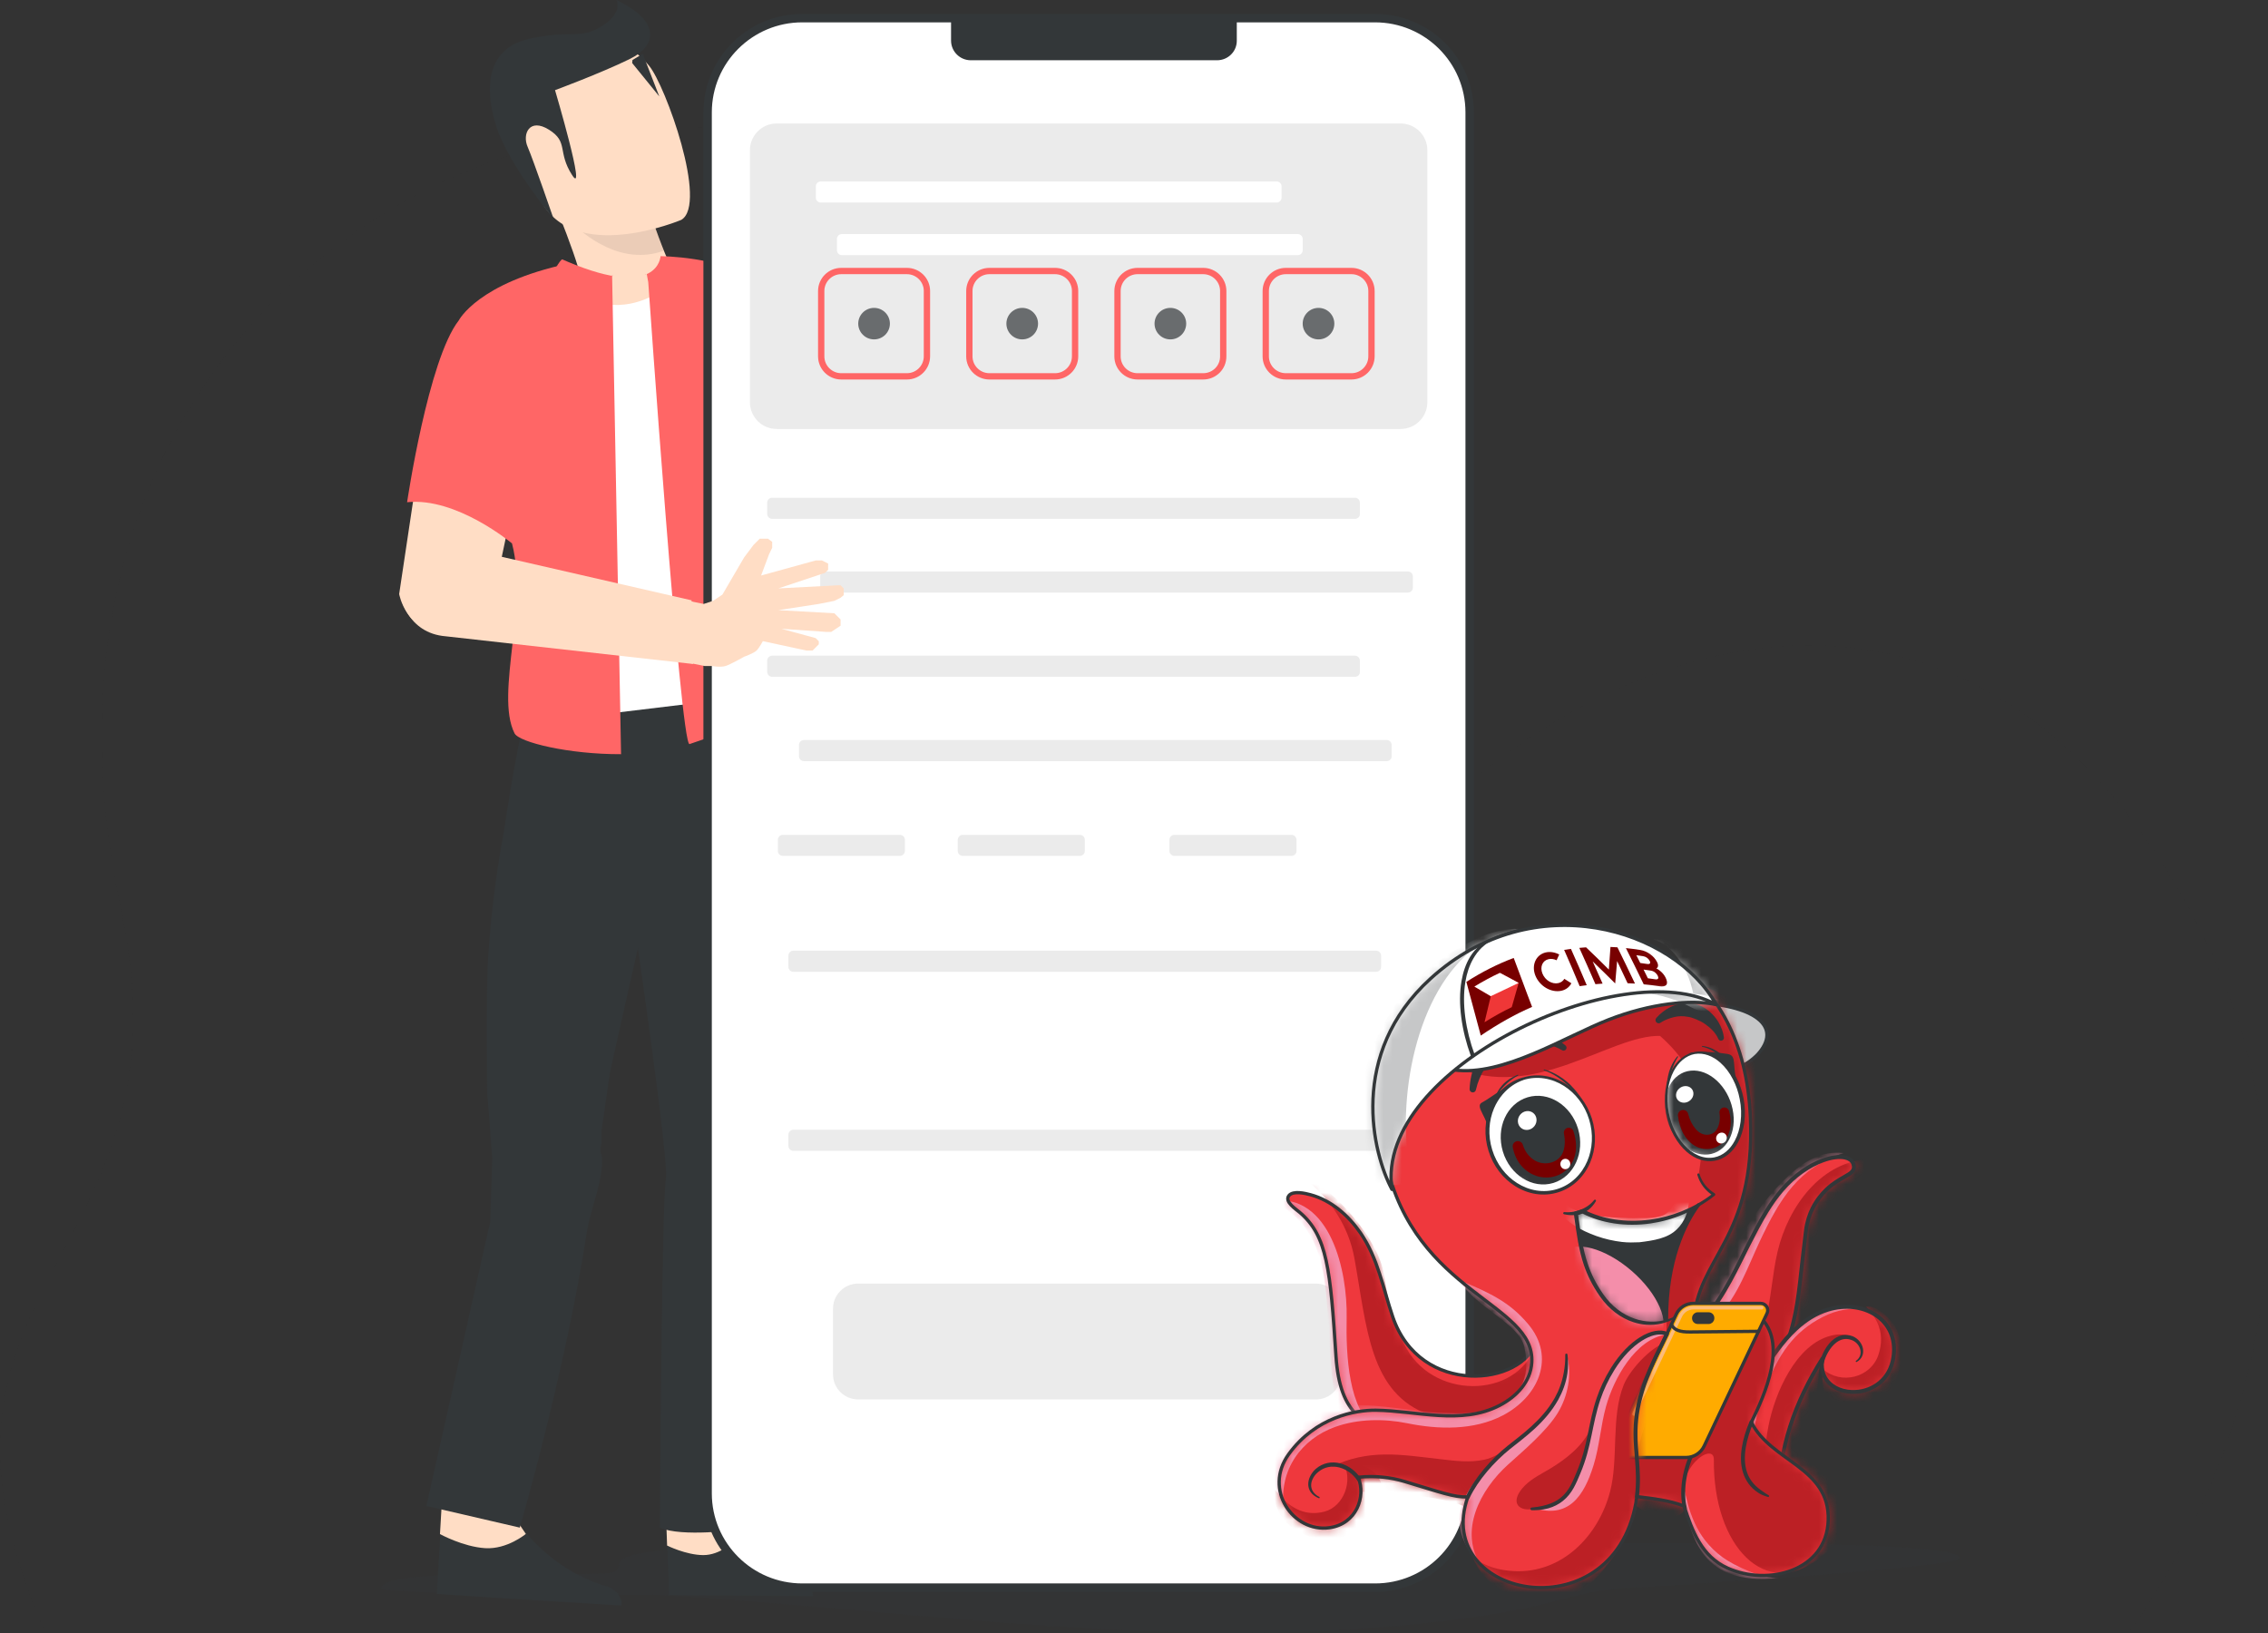 <svg width="250" height="180" viewBox="0 0 250 180" fill="none" xmlns="http://www.w3.org/2000/svg">
<rect x="0" y="0" width="250" height="180" fill="#333333" stroke="none"/>
<path opacity="0.05" d="M234.668 179.913C234.668 179.913 265.386 140.383 239.863 97.59C217.216 59.621 183.257 69.333 163.884 84.746C155.63 91.303 139.413 78.437 119.159 39.796C91.554 -12.904 -4.141 19.061 13.311 100.127C21.758 139.353 -12.384 140.784 5.014 180L234.668 179.913Z" fill="#333739"/>
<path opacity="0.3" fill-rule="evenodd" clip-rule="evenodd" d="M71.937 175.796C71.937 175.796 41.946 175.825 42 175.067C42.182 172.529 65.767 174.015 67.704 173.252C68.655 172.879 67.603 172.064 69.279 171.537C75.944 169.44 99.13 171.343 107.409 171.328C129.959 171.287 135.669 170.344 138.287 170.222C145.635 169.883 166.422 170.015 172.273 170.082C184.306 170.218 216.673 169.66 215.989 171.804C215.683 172.766 184.603 174.795 179.312 175.055C174.784 175.276 171.673 176.612 167.613 177.396C161.926 178.494 155.689 179.157 149.551 179.574C123.836 181.321 97.475 177.222 71.937 175.796Z" fill="#333739"/>
<path d="M51.615 175.928L48.169 175.696C48.157 175.695 48.145 175.694 48.145 175.681L48.711 166.332C48.711 166.319 48.724 166.306 48.736 166.307L56.37 166.791C56.382 166.791 56.382 166.791 56.382 166.791C56.478 166.961 59.849 172.795 66.878 174.864C67.886 175.16 68.572 176.008 68.514 176.945C68.514 176.959 68.501 176.972 68.489 176.971L54.16 176.089" fill="#333739"/>
<path d="M48.7 166.046L56.237 166.524L57.961 169.078C57.961 169.078 55.911 170.803 53.475 170.649C51.04 170.495 48.498 169.096 48.498 169.096L48.675 166.073L48.7 166.046Z" fill="#FFDDC5"/>
<path fill-rule="evenodd" clip-rule="evenodd" d="M66.304 124.669L67.74 114.652C67.74 114.652 73.906 87.37 75.751 79.502L59.053 74.03C59.053 74.03 57.458 78.88 55.502 91.898C55.184 93.602 54.875 95.481 54.602 97.527C54.293 99.843 54.024 102.37 53.835 105.093C53.514 109.708 53.705 120.527 53.705 120.527L54.263 127.652L54.046 134.627L47 165.997L57.295 168.383C57.295 168.383 62.315 151.185 64.689 135.793C65.111 133.045 66.689 129.758 66.304 127.24C66.304 127.24 66.031 127.192 66.304 125.954" fill="#333739"/>
<path fill-rule="evenodd" clip-rule="evenodd" d="M53.834 106.377L65.275 127.018C65.393 126.474 65.537 125.835 65.696 125.111C66.214 122.775 66.927 119.576 67.739 115.935C69.611 107.556 73.905 88.652 75.75 80.785L59.053 75.314C59.053 75.314 57.457 80.164 55.501 93.18C55.183 94.885 54.874 96.765 54.601 98.809C54.292 101.126 54.023 103.653 53.834 106.377Z" fill="#333739"/>
<path d="M76.459 175.845L73.773 175.812C73.764 175.812 73.754 175.811 73.753 175.8L73.493 168.072C73.493 168.06 73.501 168.049 73.511 168.049L79.457 168.099C79.467 168.099 79.467 168.099 79.467 168.099C79.553 168.235 82.599 172.887 88.196 174.271C88.998 174.468 89.593 175.136 89.618 175.911C89.619 175.922 89.61 175.933 89.6 175.933L78.441 175.862" fill="#333739"/>
<path d="M73.464 167.839L79.335 167.888L80.86 169.914C80.86 169.914 79.402 171.429 77.505 171.413C75.608 171.397 73.535 170.361 73.535 170.361L73.446 167.863L73.464 167.839Z" fill="#FFDDC5"/>
<path fill-rule="evenodd" clip-rule="evenodd" d="M66.211 76.677C66.211 76.677 66.237 76.835 66.28 77.136C66.3 77.266 66.326 77.423 66.353 77.605C66.537 78.815 66.887 81.135 67.34 84.151C68.525 92.064 70.401 104.777 71.758 114.819C72.817 122.67 73.558 128.89 73.398 129.909C72.924 132.973 72.74 168.387 72.74 168.387C75.115 169.463 81.368 168.618 81.368 168.618C81.368 168.618 85.718 135.673 84.608 131.212C83.497 126.751 84.72 122.793 84.72 122.793C88.122 97.655 86.839 83.941 85.528 77.424C85.147 75.529 84.762 74.242 84.489 73.461C84.259 72.797 84.107 72.496 84.107 72.496C73.404 70.059 66.211 76.677 66.211 76.677Z" fill="#333739"/>
<path fill-rule="evenodd" clip-rule="evenodd" d="M75.217 31.089C75.261 31.091 72.327 34.435 69.265 34.759C66.384 35.066 63.792 33.421 63.825 33.398C64.843 32.75 64.144 30.047 61.58 23.552L62.117 23.456L71.144 21.844C71.144 21.844 71.982 24.554 72.946 27.038C73.754 29.125 74.652 31.052 75.217 31.089Z" fill="#FFDDC5"/>
<path opacity="0.1" fill-rule="evenodd" clip-rule="evenodd" d="M71.403 22.574C71.403 22.574 72.22 25.218 73.16 27.642C68.535 29.297 64.488 26.071 62.594 24.146L71.403 22.574Z" fill="#333739"/>
<path d="M75.095 24.237C75.095 24.237 63.126 29.299 59.522 21.914C56.188 15.083 52.148 11.211 59.525 7.095C66.903 2.979 69.75 5.079 71.555 7.256C73.361 9.434 78.065 22.492 75.095 24.237Z" fill="#FFDDC5"/>
<path d="M67.95 0C72.687 2.274 72.596 4.962 69.361 6.533C66.125 8.109 61.181 9.938 61.181 9.938C61.181 9.938 64.721 21.891 63.064 19.3C61.407 16.716 62.695 15.669 60.527 14.306C58.366 12.942 57.544 14.771 58.159 16.18C58.774 17.595 61.026 24.134 61.026 24.134C61.026 24.134 56.023 18.15 54.677 13.847C53.338 9.544 53.713 5.324 58.301 4.284C62.896 3.244 63.951 4.413 66.351 2.875C68.752 1.344 67.95 0 67.95 0Z" fill="#333739"/>
<path d="M69.716 6.614L70.848 5.929L72.673 10.627L69.684 6.95L69.716 6.614Z" fill="#333739"/>
<path fill-rule="evenodd" clip-rule="evenodd" d="M64.773 32.892C64.773 32.892 68.189 34.907 72.642 32.218L77.688 77.375L64.911 78.916L64.773 32.892Z" fill="white"/>
<path fill-rule="evenodd" clip-rule="evenodd" d="M85.269 48.915C87.777 72.662 90.984 74.421 88.661 76.983C88.207 77.484 80.241 80.615 76.009 82.017C75.016 82.346 71.459 31.141 71.459 31.141L71.296 30.215C71.296 30.215 70.128 30.57 69.356 30.588C68.614 30.605 67.472 30.327 67.472 30.327L68.459 83.131C62.687 83.154 57.214 81.816 56.719 80.835C54.479 76.39 58.509 66.212 56.249 59.265C56.013 58.525 55.733 57.729 55.414 56.862C53.656 52.115 52.319 50.59 55.512 42.238C58.409 34.673 61.614 28.43 61.991 28.596C62.205 28.69 62.414 28.78 62.62 28.867C72.617 33.076 72.811 28.241 72.811 28.241C72.811 28.241 84.047 37.332 85.269 48.915Z" fill="#FF6666"/>
<path fill-rule="evenodd" clip-rule="evenodd" d="M72.812 28.239C72.812 28.239 79.539 28.259 83.097 30.909C86.653 33.558 85.376 33.712 88.645 42.066C89.318 44.892 80.491 45.809 80.491 45.809L72.812 28.239Z" fill="#FF6666"/>
<path d="M151.577 175H88.434C82.675 175 78 170.347 78 164.615V12.385C78 6.654 82.675 2 88.434 2H151.566C157.324 2 162 6.654 162 12.385V164.627C162 170.358 157.336 175 151.577 175Z" fill="white" stroke="#333739" stroke-width="0.927" stroke-miterlimit="10"/>
<path d="M134.153 6.642H107.012C105.803 6.642 104.834 5.666 104.834 4.474V2H136.331V4.474C136.343 5.677 135.362 6.642 134.153 6.642Z" fill="#333739"/>
<path opacity="0.1" d="M154.371 47.284H85.629C83.987 47.284 82.664 45.968 82.664 44.333V16.561C82.664 14.927 83.987 13.61 85.629 13.61H154.371C156.013 13.61 157.336 14.927 157.336 16.561V44.333C157.336 45.968 156.013 47.284 154.371 47.284Z" fill="#333739"/>
<path d="M140.72 22.327H90.475C90.179 22.327 89.928 22.088 89.928 21.782V20.545C89.928 20.25 90.167 20 90.475 20H140.72C141.017 20 141.267 20.239 141.267 20.545V21.782C141.256 22.088 141.017 22.327 140.72 22.327Z" fill="white"/>
<path d="M143.046 28.126H92.801C92.505 28.126 92.254 27.888 92.254 27.581V26.344C92.254 26.049 92.493 25.8 92.801 25.8H143.046C143.343 25.8 143.594 26.038 143.594 26.344V27.581C143.594 27.888 143.354 28.126 143.046 28.126Z" fill="white"/>
<path d="M99.964 41.484H92.734C91.514 41.484 90.522 40.497 90.522 39.283V32.076C90.522 30.861 91.514 29.874 92.734 29.874H99.964C101.184 29.874 102.176 30.861 102.176 32.076V39.271C102.176 40.497 101.184 41.484 99.964 41.484Z" stroke="#FF6666" stroke-width="0.695" stroke-miterlimit="10"/>
<path d="M116.294 41.484H109.064C107.844 41.484 106.852 40.497 106.852 39.283V32.076C106.852 30.861 107.844 29.874 109.064 29.874H116.294C117.514 29.874 118.506 30.861 118.506 32.076V39.271C118.506 40.497 117.514 41.484 116.294 41.484Z" stroke="#FF6666" stroke-width="0.695" stroke-miterlimit="10"/>
<path d="M132.624 41.484H125.394C124.174 41.484 123.182 40.497 123.182 39.283V32.076C123.182 30.861 124.174 29.874 125.394 29.874H132.624C133.844 29.874 134.836 30.861 134.836 32.076V39.271C134.848 40.497 133.856 41.484 132.624 41.484Z" stroke="#FF6666" stroke-width="0.695" stroke-miterlimit="10"/>
<path d="M148.966 41.484H141.736C140.516 41.484 139.523 40.497 139.523 39.283V32.076C139.523 30.861 140.516 29.874 141.736 29.874H148.966C150.186 29.874 151.178 30.861 151.178 32.076V39.271C151.178 40.497 150.186 41.484 148.966 41.484Z" stroke="#FF6666" stroke-width="0.695" stroke-miterlimit="10"/>
<path opacity="0.7" d="M96.348 37.41C97.312 37.41 98.093 36.633 98.093 35.673C98.093 34.715 97.312 33.937 96.348 33.937C95.385 33.937 94.603 34.715 94.603 35.673C94.603 36.633 95.385 37.41 96.348 37.41Z" fill="#333739"/>
<path opacity="0.7" d="M112.678 37.41C113.642 37.41 114.423 36.633 114.423 35.673C114.423 34.715 113.642 33.937 112.678 33.937C111.715 33.937 110.934 34.715 110.934 35.673C110.934 36.633 111.715 37.41 112.678 37.41Z" fill="#333739"/>
<path opacity="0.7" d="M129.008 37.41C129.972 37.41 130.753 36.633 130.753 35.673C130.753 34.715 129.972 33.937 129.008 33.937C128.045 33.937 127.264 34.715 127.264 35.673C127.264 36.633 128.045 37.41 129.008 37.41Z" fill="#333739"/>
<path opacity="0.7" d="M145.339 37.41C146.302 37.41 147.083 36.633 147.083 35.673C147.083 34.715 146.302 33.937 145.339 33.937C144.375 33.937 143.594 34.715 143.594 35.673C143.594 36.633 144.375 37.41 145.339 37.41Z" fill="#333739"/>
<path opacity="0.1" d="M149.364 57.192H85.116C84.819 57.192 84.568 56.954 84.568 56.648V55.41C84.568 55.115 84.808 54.866 85.116 54.866H149.353C149.65 54.866 149.9 55.104 149.9 55.41V56.648C149.912 56.943 149.661 57.192 149.364 57.192Z" fill="#333739"/>
<path opacity="0.1" d="M155.193 65.318H90.956C90.659 65.318 90.408 65.08 90.408 64.774V63.536C90.408 63.241 90.648 62.992 90.956 62.992H155.193C155.489 62.992 155.74 63.23 155.74 63.536V64.774C155.74 65.069 155.501 65.318 155.193 65.318Z" fill="#333739"/>
<path opacity="0.1" d="M149.364 74.602H85.116C84.819 74.602 84.568 74.364 84.568 74.057V72.82C84.568 72.525 84.808 72.275 85.116 72.275H149.353C149.65 72.275 149.9 72.514 149.9 72.82V74.057C149.912 74.364 149.661 74.602 149.364 74.602Z" fill="#333739"/>
<path opacity="0.1" d="M152.866 83.897H88.618C88.321 83.897 88.07 83.659 88.07 83.353V82.116C88.07 81.82 88.31 81.571 88.618 81.571H152.855C153.152 81.571 153.402 81.809 153.402 82.116V83.353C153.414 83.648 153.163 83.897 152.866 83.897Z" fill="#333739"/>
<path opacity="0.1" d="M99.199 94.339H86.29C85.993 94.339 85.742 94.101 85.742 93.794V92.569C85.742 92.273 85.982 92.024 86.29 92.024H99.199C99.495 92.024 99.746 92.262 99.746 92.569V93.805C99.746 94.101 99.495 94.339 99.199 94.339Z" fill="#333739"/>
<path opacity="0.1" d="M119.031 94.339H106.122C105.825 94.339 105.574 94.101 105.574 93.794V92.569C105.574 92.273 105.814 92.024 106.122 92.024H119.031C119.327 92.024 119.578 92.262 119.578 92.569V93.805C119.578 94.101 119.327 94.339 119.031 94.339Z" fill="#333739"/>
<path opacity="0.1" d="M142.363 94.339H129.454C129.157 94.339 128.906 94.101 128.906 93.794V92.569C128.906 92.273 129.146 92.024 129.454 92.024H142.363C142.659 92.024 142.91 92.262 142.91 92.569V93.805C142.91 94.101 142.659 94.339 142.363 94.339Z" fill="#333739"/>
<path opacity="0.1" d="M151.691 107.118H87.454C87.157 107.118 86.906 106.88 86.906 106.574V105.337C86.906 105.041 87.146 104.792 87.454 104.792H151.691C151.987 104.792 152.238 105.03 152.238 105.337V106.574C152.238 106.869 151.999 107.118 151.691 107.118Z" fill="#333739"/>
<path opacity="0.1" d="M151.691 126.855H87.454C87.157 126.855 86.906 126.617 86.906 126.31V125.073C86.906 124.778 87.146 124.529 87.454 124.529H151.691C151.987 124.529 152.238 124.767 152.238 125.073V126.31C152.238 126.606 151.999 126.855 151.691 126.855Z" fill="#333739"/>
<path opacity="0.1" d="M145.055 154.253H94.593C93.065 154.253 91.822 153.016 91.822 151.495V144.243C91.822 142.722 93.065 141.485 94.593 141.485H145.044C146.572 141.485 147.815 142.722 147.815 144.243V151.495C147.826 153.016 146.583 154.253 145.055 154.253Z" fill="#333739"/>
<path d="M76.227 66.17L55.312 61.375L56.684 54.868L46.103 51.45L44 65.478C44 65.478 44.705 69.588 48.983 69.93L76.233 72.98V66.17H76.227Z" fill="#FFDDC5"/>
<path d="M84.089 70.673C84.089 70.673 83.701 71.397 83.403 71.701C83.105 72.004 82.031 72.386 82.031 72.386C82.031 72.386 80.523 73.245 79.973 73.413C79.423 73.581 78.472 73.413 78.472 73.413H77.669L75.857 73.045V66.228L77.572 66.57L78.601 66.228L79.63 65.543L82.031 61.433L83.06 60.064L83.746 59.379H84.652L85.118 59.721V60.38L84.775 61.091L83.895 63.437L89.913 61.776H90.599L91.285 62.118V62.461V62.803L90.942 63.146L85.797 64.858L92.314 64.516H92.657L93 64.858V65.078V65.381V65.608L92.657 65.885L91.971 66.228L90.256 66.57L85.797 67.255L91.971 67.598L92.657 68.282V68.968L91.628 69.652H91.052L86.14 69.31L89.913 70.337L90.256 70.68V71.022L89.913 71.365L89.57 71.707H88.897" fill="#FFDDC5"/>
<path d="M44.156 65.685C44.156 65.685 44.862 69.794 49.139 70.137L76.389 73.187V66.37L55.474 61.575" fill="#FFDDC5"/>
<path fill-rule="evenodd" clip-rule="evenodd" d="M61.715 47.394C61.519 50.836 56.667 59.257 56.439 59.9C56.439 59.9 50.328 54.775 44.875 55.359C44.875 55.359 47.2 39.612 50.571 35.32C50.571 35.32 52.664 31.183 62.633 29.062" fill="#FF6666"/>
<path fill-rule="evenodd" clip-rule="evenodd" d="M67.5 30L67.592 31.5L71.43 31.025L70.885 29.777L67.5 30Z" fill="#FFDDC5"/>
<path fill-rule="evenodd" clip-rule="evenodd" d="M182.284 147.929C187.569 148.736 190.867 140.82 192.723 137.192C193.783 135.122 194.876 132.96 196.394 131.188C199.562 127.494 203.728 126.762 204.281 128.266C204.745 129.525 203.048 129.459 201.319 131.131C200.363 132.057 199.336 133.496 199.066 135.646C198.076 143.533 198.352 146.046 195.196 151.891C194.445 153.279 193.617 154.691 192.484 155.805C187.046 161.153 181.778 154.013 182.284 147.929Z" fill="#EF383D"/>
<mask id="mask0_2634_444814" style="mask-type:luminance" maskUnits="userSpaceOnUse" x="182" y="127" width="23" height="31">
<path fill-rule="evenodd" clip-rule="evenodd" d="M196.394 131.189C194.876 132.961 193.783 135.121 192.723 137.191C190.867 140.82 187.569 148.736 182.284 147.928C181.777 154.013 187.046 161.153 192.485 155.805C193.618 154.69 194.446 153.279 195.196 151.89C198.352 146.047 198.077 143.533 199.066 135.647C199.336 133.496 200.363 132.057 201.32 131.131C203.047 129.458 204.745 129.525 204.281 128.266C204.104 127.785 203.558 127.531 202.794 127.531C201.167 127.532 198.549 128.675 196.394 131.189Z" fill="white"/>
</mask>
<g mask="url(#mask0_2634_444814)">
<path fill-rule="evenodd" clip-rule="evenodd" d="M206.291 127.752C200.779 127.865 197.112 133.012 195.949 137.931C195.362 140.414 195.252 142.984 194.639 145.467C193.509 150.042 191.349 154.456 188.156 157.939C201.435 155.641 197.539 146.804 201.561 137.309C202.118 135.993 202.808 134.76 203.581 133.561C204.565 132.034 206.9 129.854 206.291 127.752Z" fill="#BC2025"/>
</g>
<mask id="mask1_2634_444814" style="mask-type:luminance" maskUnits="userSpaceOnUse" x="182" y="127" width="23" height="31">
<path fill-rule="evenodd" clip-rule="evenodd" d="M196.394 131.189C194.876 132.961 193.783 135.121 192.723 137.191C190.867 140.82 187.569 148.736 182.284 147.928C181.777 154.013 187.046 161.153 192.485 155.805C193.618 154.69 194.446 153.279 195.196 151.89C198.352 146.047 198.077 143.533 199.066 135.647C199.336 133.496 200.363 132.057 201.32 131.131C203.047 129.458 204.745 129.525 204.281 128.266C204.104 127.785 203.558 127.531 202.794 127.531C201.167 127.532 198.549 128.675 196.394 131.189Z" fill="white"/>
</mask>
<g mask="url(#mask1_2634_444814)">
<path fill-rule="evenodd" clip-rule="evenodd" d="M189.35 145.145C191.59 142.812 192.638 139.666 193.989 136.803C196.211 132.094 198.248 128.711 203.229 127.097C200.763 126.811 198.812 128.051 197.066 129.678C194.063 132.474 192.02 135.986 190 139.514C189.356 140.638 187.673 143.413 187.494 144.665C187.922 144.566 188.923 145.059 189.35 145.145Z" fill="#F48EAA"/>
</g>
<path fill-rule="evenodd" clip-rule="evenodd" d="M182.318 147.726C182.256 147.717 182.193 147.732 182.145 147.767C182.095 147.803 182.064 147.856 182.059 147.912H182.079C181.774 151.575 183.528 155.607 186.147 157.19C188.007 158.315 190.305 158.241 192.631 155.954C193.094 155.501 193.506 154.997 193.884 154.467C194.445 153.68 194.927 152.832 195.381 151.992C196.715 149.523 197.44 147.644 197.908 145.709C198.552 143.041 198.702 140.266 199.279 135.674C199.395 134.748 199.656 133.959 199.992 133.288C200.412 132.444 200.952 131.789 201.47 131.287C202.184 130.597 202.894 130.21 203.44 129.901C203.85 129.668 204.172 129.47 204.361 129.238C204.582 128.966 204.654 128.648 204.485 128.189C204.34 127.795 203.993 127.518 203.487 127.392C202.826 127.227 201.874 127.323 200.802 127.721C199.36 128.258 197.689 129.341 196.228 131.046C195.612 131.764 195.065 132.547 194.561 133.36C193.814 134.567 193.164 135.846 192.526 137.09C191.44 139.212 189.86 142.812 187.67 145.251C186.184 146.905 184.417 148.026 182.318 147.706V147.726ZM182.471 148.182C182.272 151.623 183.91 155.353 186.361 156.834C188.079 157.87 190.193 157.765 192.338 155.655C192.783 155.218 193.18 154.733 193.543 154.222C194.093 153.449 194.566 152.616 195.011 151.79C196.322 149.361 197.037 147.513 197.495 145.608C198.134 142.953 198.28 140.191 198.853 135.621C198.976 134.64 199.251 133.804 199.606 133.094C200.051 132.201 200.622 131.506 201.17 130.976C201.916 130.253 202.656 129.846 203.227 129.522C203.578 129.322 203.862 129.162 204.024 128.963C204.156 128.801 204.177 128.612 204.078 128.341C203.978 128.071 203.727 127.902 203.382 127.816C202.784 127.667 201.924 127.77 200.955 128.133C199.568 128.649 197.966 129.695 196.562 131.333C195.961 132.035 195.427 132.799 194.936 133.593C194.196 134.791 193.552 136.059 192.921 137.294C191.822 139.443 190.218 143.082 188.004 145.552C186.464 147.269 184.627 148.419 182.471 148.182Z" fill="#333739"/>
<path fill-rule="evenodd" clip-rule="evenodd" d="M194.167 151.419C195.928 148.554 198.131 145.363 201.516 144.344C205.4 143.175 209.339 145.456 208.715 149.597C207.905 154.968 200.023 154.41 200.89 149.746C197.911 154.444 195.92 159.824 196.149 165.472C191.06 163.317 188.615 159.534 191.721 154.445C192.335 153.437 193.292 152.224 194.167 151.419Z" fill="#EF383D"/>
<mask id="mask2_2634_444814" style="mask-type:luminance" maskUnits="userSpaceOnUse" x="190" y="144" width="19" height="22">
<path fill-rule="evenodd" clip-rule="evenodd" d="M203.554 144.039C202.89 144.039 202.202 144.138 201.516 144.344C198.13 145.362 195.928 148.553 194.166 151.419C193.291 152.224 192.336 153.438 191.721 154.445C188.615 159.534 191.06 163.317 196.148 165.471C195.92 159.824 197.91 154.445 200.89 149.745C200.023 154.411 207.905 154.968 208.714 149.596C209.229 146.188 206.65 144.039 203.555 144.039C203.554 144.039 203.554 144.039 203.554 144.039Z" fill="white"/>
</mask>
<g mask="url(#mask2_2634_444814)">
<path fill-rule="evenodd" clip-rule="evenodd" d="M200.947 150.918C202.926 152.66 206.185 151.88 207.045 149.368C207.461 148.151 207.473 146.901 206.907 145.726C206.713 145.323 206.45 144.932 206.171 144.584C206.07 144.458 205.967 144.336 205.862 144.214C205.813 144.156 205.638 144.052 205.713 144.038C206.893 143.809 208.482 145.458 208.967 146.361C210.751 149.68 208.608 155.059 204.909 155.996C202.358 156.642 200.431 153.577 200.947 150.918Z" fill="#BC2025"/>
</g>
<mask id="mask3_2634_444814" style="mask-type:luminance" maskUnits="userSpaceOnUse" x="190" y="144" width="19" height="22">
<path fill-rule="evenodd" clip-rule="evenodd" d="M203.554 144.039C202.89 144.039 202.202 144.138 201.516 144.344C198.13 145.362 195.928 148.553 194.166 151.419C193.291 152.224 192.336 153.438 191.721 154.445C188.615 159.534 191.06 163.317 196.148 165.471C195.92 159.824 197.91 154.445 200.89 149.745C200.023 154.411 207.905 154.968 208.714 149.596C209.229 146.188 206.65 144.039 203.555 144.039C203.554 144.039 203.554 144.039 203.554 144.039Z" fill="white"/>
</mask>
<g mask="url(#mask3_2634_444814)">
<path fill-rule="evenodd" clip-rule="evenodd" d="M193.405 157.311C193.666 155.692 194.155 154.121 194.765 152.604C196.097 149.285 197.661 146.84 200.889 145.176C202.425 144.384 204.128 144.043 205.868 144.479C204.263 143.455 201.939 143.961 200.326 144.809C197.471 146.31 195.113 148.99 193.865 151.965C193.436 152.992 192.698 156.138 193.405 157.311Z" fill="#F48EAA"/>
</g>
<mask id="mask4_2634_444814" style="mask-type:luminance" maskUnits="userSpaceOnUse" x="190" y="144" width="19" height="22">
<path fill-rule="evenodd" clip-rule="evenodd" d="M203.554 144.039C202.89 144.039 202.202 144.138 201.516 144.344C198.13 145.362 195.928 148.553 194.166 151.419C193.291 152.224 192.336 153.438 191.721 154.445C188.615 159.534 191.06 163.317 196.148 165.471C195.92 159.824 197.91 154.445 200.89 149.745C200.023 154.411 207.905 154.968 208.714 149.596C209.229 146.188 206.65 144.039 203.555 144.039C203.554 144.039 203.554 144.039 203.554 144.039Z" fill="white"/>
</mask>
<g mask="url(#mask4_2634_444814)">
<path fill-rule="evenodd" clip-rule="evenodd" d="M194.582 160.578C194.576 159.422 194.72 158.282 194.943 157.148C195.631 153.625 197.937 148.17 201.861 147.218C202.746 147.004 203.635 147.035 204.43 147.519C201.992 146.478 200.547 149.211 200.517 151.245C200.477 154.033 198.952 156.617 198.283 159.326C198.133 159.93 198.031 161.628 197.716 162.145C196.805 163.648 194.843 161.947 194.582 160.578Z" fill="#BC2025"/>
</g>
<path fill-rule="evenodd" clip-rule="evenodd" d="M200.61 150.606C199.333 152.725 198.266 154.974 197.517 157.319C196.683 159.932 196.245 162.664 196.358 165.464C196.362 165.535 196.327 165.604 196.268 165.645C196.208 165.686 196.132 165.695 196.066 165.665C193.486 164.573 191.579 163.061 190.693 161.19C189.786 159.275 189.932 156.976 191.545 154.337C191.856 153.826 192.255 153.262 192.687 152.725C193.119 152.187 193.584 151.675 194.027 151.267L193.974 151.3C195.039 149.568 196.265 147.72 197.811 146.293C198.862 145.325 200.059 144.549 201.451 144.13C203.417 143.539 205.395 143.807 206.829 144.73C208.347 145.707 209.265 147.412 208.93 149.629C208.535 152.251 206.531 153.525 204.595 153.645C203.215 153.731 201.872 153.224 201.153 152.216C200.838 151.774 200.639 151.236 200.61 150.606ZM195.927 165.146C195.857 162.414 196.298 159.746 197.112 157.189C197.958 154.533 199.209 151.995 200.706 149.63C200.763 149.543 200.872 149.507 200.968 149.545C201.064 149.583 201.12 149.684 201.101 149.785C200.935 150.678 201.109 151.41 201.504 151.963C202.143 152.858 203.343 153.286 204.569 153.209C206.324 153.1 208.14 151.943 208.497 149.564C208.8 147.547 207.972 145.991 206.591 145.103C205.255 144.245 203.41 144.007 201.58 144.558C200.253 144.957 199.114 145.701 198.114 146.625C196.599 148.024 195.402 149.839 194.359 151.538H194.34C194.33 151.555 194.318 151.572 194.305 151.586V151.571C193.875 151.967 193.426 152.463 193.008 152.984C192.587 153.507 192.2 154.055 191.896 154.553C190.378 157.042 190.213 159.207 191.069 161.011C191.883 162.729 193.609 164.114 195.927 165.146Z" fill="#333739"/>
<path fill-rule="evenodd" clip-rule="evenodd" d="M169.4 147.746C167.899 152.804 156.523 154.018 153.513 145.124C152.435 141.942 151.895 138.705 149.962 135.9C148.64 133.981 146.736 132.303 144.449 131.69C143.894 131.541 142.541 131.207 142.076 131.786C141.544 132.45 142.856 133.283 143.285 133.65C146.309 136.232 146.641 139.927 147.265 149.498C147.696 156.107 150.504 157.243 155.068 158.551C166.214 161.747 172.328 149.744 169.4 147.746Z" fill="#EF383D"/>
<mask id="mask5_2634_444814" style="mask-type:luminance" maskUnits="userSpaceOnUse" x="141" y="131" width="30" height="29">
<path fill-rule="evenodd" clip-rule="evenodd" d="M142.076 131.787C141.544 132.451 142.856 133.283 143.285 133.65C146.309 136.232 146.64 139.927 147.265 149.499C147.696 156.107 150.504 157.244 155.067 158.552C166.214 161.747 172.327 149.744 169.4 147.746C167.899 152.805 156.523 154.018 153.512 145.125C152.435 141.943 151.895 138.705 149.962 135.9C148.64 133.981 146.736 132.303 144.449 131.69C144.131 131.606 143.55 131.458 143.025 131.458C142.634 131.458 142.274 131.54 142.076 131.787Z" fill="white"/>
</mask>
<g mask="url(#mask5_2634_444814)">
<path fill-rule="evenodd" clip-rule="evenodd" d="M169.399 147.747C167.921 154.003 158.376 154.596 155.028 148.611C153.949 146.682 153.097 144.333 152.587 140.638C152.016 136.502 147.015 131.421 145.232 130.586C141.397 128.791 147.984 131.459 149.294 138.687C150.677 146.312 150.948 153.619 157.561 155.947C164.521 158.395 170.987 162.1 173.903 154.953C170.727 144.561 173.339 143.939 169.399 147.747Z" fill="#BC2025"/>
</g>
<mask id="mask6_2634_444814" style="mask-type:luminance" maskUnits="userSpaceOnUse" x="141" y="131" width="30" height="29">
<path fill-rule="evenodd" clip-rule="evenodd" d="M142.076 131.787C141.544 132.451 142.856 133.283 143.285 133.65C146.309 136.232 146.64 139.927 147.265 149.499C147.696 156.107 150.504 157.244 155.067 158.552C166.214 161.747 172.327 149.744 169.4 147.746C167.899 152.805 156.523 154.018 153.512 145.125C152.435 141.943 151.895 138.705 149.962 135.9C148.64 133.981 146.736 132.303 144.449 131.69C144.131 131.606 143.55 131.458 143.025 131.458C142.634 131.458 142.274 131.54 142.076 131.787Z" fill="white"/>
</mask>
<g mask="url(#mask6_2634_444814)">
<path fill-rule="evenodd" clip-rule="evenodd" d="M140.096 132.349C148.292 136.027 145.393 145.851 147.321 154.74C148.058 158.14 150.858 163.652 154.244 161.947C153.16 160.696 153.154 158.325 151.62 157.351C148.676 155.485 148.349 149.43 148.44 145.274C148.551 140.185 146.682 131.458 140.096 132.349Z" fill="#F48EAA"/>
</g>
<path fill-rule="evenodd" clip-rule="evenodd" d="M169.4 147.747C167.899 152.805 156.523 154.018 153.513 145.125C152.435 141.943 151.895 138.705 149.962 135.9C148.64 133.981 146.736 132.303 144.449 131.691C143.894 131.542 142.541 131.208 142.076 131.787C141.544 132.45 142.856 133.283 143.285 133.651C146.309 136.233 146.641 139.928 147.265 149.498C147.696 156.108 150.504 157.244 155.068 158.552C166.214 161.748 172.328 149.744 169.4 147.747Z" stroke="#333739" stroke-width="0.363" stroke-linecap="round" stroke-linejoin="round"/>
<path fill-rule="evenodd" clip-rule="evenodd" d="M184.521 110.547C191.809 110.262 196.222 112.362 194.329 115.46C194.104 115.827 193.846 116.134 193.585 116.387C192.025 117.896 190.346 118.08 188.652 118.329C187.479 116.12 185.56 112.992 184.521 110.547Z" fill="#C6C7C8"/>
<path fill-rule="evenodd" clip-rule="evenodd" d="M184.521 110.547C191.809 110.262 196.222 112.362 194.329 115.46C194.104 115.827 193.846 116.134 193.585 116.387C192.025 117.896 190.346 118.08 188.652 118.329C187.479 116.12 185.56 112.992 184.521 110.547Z" stroke="#333739" stroke-width="0.363" stroke-linecap="round" stroke-linejoin="round"/>
<path fill-rule="evenodd" clip-rule="evenodd" d="M186.719 145.661C188.194 145.442 192.801 144.128 193.923 145.109C197.157 147.941 194.499 153.821 193.05 156.767C195.208 161.127 201.716 161.725 201.521 167.581C201.335 173.187 194.868 174.85 190.422 172.843C187.577 171.56 186.54 168.79 185.638 166.01C184 165.371 182.163 165.178 180.435 164.962C178.339 180.213 157.782 176.327 161.799 165.002C160.253 165.055 158.806 164.487 154.781 163.285C153.388 162.868 151.607 162.619 149.71 162.835C150.599 164.981 149.515 167.995 146.522 168.397C142.532 168.933 139.236 164.182 142.053 160.291C145.02 156.19 149.415 155.417 151.667 155.443C156.106 155.493 161.076 157.11 165.296 154.915C167.178 153.937 168.711 152.32 168.845 150.198C169.261 143.603 155.972 142.647 152.779 128.138C149.62 113.787 158.898 104.045 168.859 102.624C179.273 101.139 192.235 106.108 192.947 123.217C193.502 136.569 187.044 138.647 186.719 145.661Z" fill="#EF383D"/>
<mask id="mask7_2634_444814" style="mask-type:luminance" maskUnits="userSpaceOnUse" x="141" y="102" width="61" height="73">
<path fill-rule="evenodd" clip-rule="evenodd" d="M168.859 102.624C158.897 104.044 149.62 113.786 152.779 128.138C155.972 142.646 169.261 143.604 168.845 150.197C168.711 152.321 167.178 153.937 165.296 154.915C161.075 157.109 156.105 155.493 151.667 155.442C149.415 155.417 145.02 156.19 142.053 160.291C139.236 164.182 142.532 168.933 146.522 168.398C149.515 167.994 150.599 164.982 149.71 162.835C151.607 162.619 153.388 162.868 154.781 163.284C158.806 164.487 160.252 165.055 161.799 165.003C157.781 176.328 178.339 180.213 180.435 164.961C182.163 165.179 183.999 165.371 185.638 166.012C186.54 168.79 187.577 171.561 190.421 172.844C194.868 174.85 201.334 173.187 201.521 167.581C201.716 161.726 195.208 161.126 193.05 156.768C194.499 153.821 197.157 147.94 193.923 145.11C192.801 144.128 188.194 145.442 186.719 145.662C187.044 138.647 193.503 136.569 192.947 123.218C192.313 107.986 181.971 102.375 172.36 102.375C171.176 102.375 170.002 102.461 168.859 102.624Z" fill="white"/>
</mask>
<g mask="url(#mask7_2634_444814)">
<path fill-rule="evenodd" clip-rule="evenodd" d="M160.408 117.584C169.021 121.505 177.51 114.047 182.984 114.184C188.203 118.787 188.134 123.639 187.242 129.535C187.789 130.924 188.522 131.345 188.766 131.689C188.549 132.277 186.945 132.526 186.668 133.128C185.03 136.677 183.723 141.306 183.723 144.492C183.723 147.032 183.636 149.185 183.035 151.645C182.414 154.184 178.56 163.496 180.419 165.978C181.201 167.023 186.014 168.053 185.585 165.998C184.676 161.654 188.938 158.893 188.917 160.875C188.818 170.478 194.679 176.485 200.561 171.722C202.115 170.464 203.037 169.655 203.343 167.627C204.189 162.003 197.504 162.146 197.038 156.574C196.784 153.532 197.756 150.634 197.663 147.625C197.576 144.814 196.257 142.284 196.459 139.421C196.89 133.263 199.034 126.825 197.305 120.677C196.3 117.105 193.923 114.5 192.145 111.372C192.15 111.374 192.158 111.375 192.164 111.376C184.096 103.378 168.059 111.986 160.408 117.584Z" fill="#BC2025"/>
</g>
<mask id="mask8_2634_444814" style="mask-type:luminance" maskUnits="userSpaceOnUse" x="141" y="102" width="61" height="73">
<path fill-rule="evenodd" clip-rule="evenodd" d="M168.859 102.624C158.897 104.044 149.62 113.786 152.779 128.138C155.972 142.646 169.261 143.604 168.845 150.197C168.711 152.321 167.178 153.937 165.296 154.915C161.075 157.109 156.105 155.493 151.667 155.442C149.415 155.417 145.02 156.19 142.053 160.291C139.236 164.182 142.532 168.933 146.522 168.398C149.515 167.994 150.599 164.982 149.71 162.835C151.607 162.619 153.388 162.868 154.781 163.284C158.806 164.487 160.252 165.055 161.799 165.003C157.781 176.328 178.339 180.213 180.435 164.961C182.163 165.179 183.999 165.371 185.638 166.012C186.54 168.79 187.577 171.561 190.421 172.844C194.868 174.85 201.334 173.187 201.521 167.581C201.716 161.726 195.208 161.126 193.05 156.768C194.499 153.821 197.157 147.94 193.923 145.11C192.801 144.128 188.194 145.442 186.719 145.662C187.044 138.647 193.503 136.569 192.947 123.218C192.313 107.986 181.971 102.375 172.36 102.375C171.176 102.375 170.002 102.461 168.859 102.624Z" fill="white"/>
</mask>
<g mask="url(#mask8_2634_444814)">
<path fill-rule="evenodd" clip-rule="evenodd" d="M148.072 161.235C149.188 163.216 148.125 166.07 145.98 166.624C142.291 167.579 140.526 163.799 140.484 164.231C140.274 166.337 141.643 168.127 143.47 169.008C146.533 170.485 150.619 169.303 152.036 166.096C153.323 163.183 151.111 161.082 148.072 161.235Z" fill="#BC2025"/>
</g>
<mask id="mask9_2634_444814" style="mask-type:luminance" maskUnits="userSpaceOnUse" x="141" y="102" width="61" height="73">
<path fill-rule="evenodd" clip-rule="evenodd" d="M168.859 102.624C158.897 104.044 149.62 113.786 152.779 128.138C155.972 142.646 169.261 143.604 168.845 150.197C168.711 152.321 167.178 153.937 165.296 154.915C161.075 157.109 156.105 155.493 151.667 155.442C149.415 155.417 145.02 156.19 142.053 160.291C139.236 164.182 142.532 168.933 146.522 168.398C149.515 167.994 150.599 164.982 149.71 162.835C151.607 162.619 153.388 162.868 154.781 163.284C158.806 164.487 160.252 165.055 161.799 165.003C157.781 176.328 178.339 180.213 180.435 164.961C182.163 165.179 183.999 165.371 185.638 166.012C186.54 168.79 187.577 171.561 190.421 172.844C194.868 174.85 201.334 173.187 201.521 167.581C201.716 161.726 195.208 161.126 193.05 156.768C194.499 153.821 197.157 147.94 193.923 145.11C192.801 144.128 188.194 145.442 186.719 145.662C187.044 138.647 193.503 136.569 192.947 123.218C192.313 107.986 181.971 102.375 172.36 102.375C171.176 102.375 170.002 102.461 168.859 102.624Z" fill="white"/>
</mask>
<g mask="url(#mask9_2634_444814)">
<path fill-rule="evenodd" clip-rule="evenodd" d="M146.67 161.723C150.848 159.672 154.382 160.338 158.789 160.843C160.396 161.028 162.03 161.241 163.633 160.893C165.582 160.469 166.944 158.804 168.459 157.626C165.748 160.142 162.785 162.493 161.289 165.99C159.097 164.998 152.722 164.351 150.118 164.442C150.29 163.192 148.269 161.09 146.67 161.723Z" fill="#BC2025"/>
</g>
<mask id="mask10_2634_444814" style="mask-type:luminance" maskUnits="userSpaceOnUse" x="141" y="102" width="61" height="73">
<path fill-rule="evenodd" clip-rule="evenodd" d="M168.859 102.624C158.897 104.044 149.62 113.786 152.779 128.138C155.972 142.646 169.261 143.604 168.845 150.197C168.711 152.321 167.178 153.937 165.296 154.915C161.075 157.109 156.105 155.493 151.667 155.442C149.415 155.417 145.02 156.19 142.053 160.291C139.236 164.182 142.532 168.933 146.522 168.398C149.515 167.994 150.599 164.982 149.71 162.835C151.607 162.619 153.388 162.868 154.781 163.284C158.806 164.487 160.252 165.055 161.799 165.003C157.781 176.328 178.339 180.213 180.435 164.961C182.163 165.179 183.999 165.371 185.638 166.012C186.54 168.79 187.577 171.561 190.421 172.844C194.868 174.85 201.334 173.187 201.521 167.581C201.716 161.726 195.208 161.126 193.05 156.768C194.499 153.821 197.157 147.94 193.923 145.11C192.801 144.128 188.194 145.442 186.719 145.662C187.044 138.647 193.503 136.569 192.947 123.218C192.313 107.986 181.971 102.375 172.36 102.375C171.176 102.375 170.002 102.461 168.859 102.624Z" fill="white"/>
</mask>
<g mask="url(#mask10_2634_444814)">
<path fill-rule="evenodd" clip-rule="evenodd" d="M168.02 148.44C167.386 145.836 162.802 144.223 160.776 141.075C164.536 142.609 166.511 143.659 168.444 145.947C171.527 149.595 169.581 153.96 165.663 156.011C162.456 157.688 158.545 157.58 155.095 156.876C152.545 156.358 149.662 156.391 147.17 157.284C143.444 158.622 140.948 162.042 141.514 166.258C140.786 164.885 140.293 163.106 140.434 161.551C140.709 158.556 143.458 155.998 146.25 155.299C149.677 154.441 153.179 155.137 156.607 155.554C157.928 155.714 159.257 155.745 160.586 155.782C161.404 155.804 169.713 155.958 168.02 148.44Z" fill="#F48EAA"/>
</g>
<mask id="mask11_2634_444814" style="mask-type:luminance" maskUnits="userSpaceOnUse" x="141" y="102" width="61" height="73">
<path fill-rule="evenodd" clip-rule="evenodd" d="M168.859 102.624C158.897 104.044 149.62 113.786 152.779 128.138C155.972 142.646 169.261 143.604 168.845 150.197C168.711 152.321 167.178 153.937 165.296 154.915C161.075 157.109 156.105 155.493 151.667 155.442C149.415 155.417 145.02 156.19 142.053 160.291C139.236 164.182 142.532 168.933 146.522 168.398C149.515 167.994 150.599 164.982 149.71 162.835C151.607 162.619 153.388 162.868 154.781 163.284C158.806 164.487 160.252 165.055 161.799 165.003C157.781 176.328 178.339 180.213 180.435 164.961C182.163 165.179 183.999 165.371 185.638 166.012C186.54 168.79 187.577 171.561 190.421 172.844C194.868 174.85 201.334 173.187 201.521 167.581C201.716 161.726 195.208 161.126 193.05 156.768C194.499 153.821 197.157 147.94 193.923 145.11C192.801 144.128 188.194 145.442 186.719 145.662C187.044 138.647 193.503 136.569 192.947 123.218C192.313 107.986 181.971 102.375 172.36 102.375C171.176 102.375 170.002 102.461 168.859 102.624Z" fill="white"/>
</mask>
<g mask="url(#mask11_2634_444814)">
<path fill-rule="evenodd" clip-rule="evenodd" d="M172.773 149.635C173.251 151.501 172.858 153.863 171.71 155.743C170.484 157.747 167.92 159.912 166.212 161.453C163.195 164.176 160.697 168.8 163.322 172.69C155.651 164.489 168.171 159.791 171.608 154.145C172.27 153.057 172.66 150.881 172.773 149.635Z" fill="#F48EAA"/>
</g>
<mask id="mask12_2634_444814" style="mask-type:luminance" maskUnits="userSpaceOnUse" x="141" y="102" width="61" height="73">
<path fill-rule="evenodd" clip-rule="evenodd" d="M168.859 102.624C158.897 104.044 149.62 113.786 152.779 128.138C155.972 142.646 169.261 143.604 168.845 150.197C168.711 152.321 167.178 153.937 165.296 154.915C161.075 157.109 156.105 155.493 151.667 155.442C149.415 155.417 145.02 156.19 142.053 160.291C139.236 164.182 142.532 168.933 146.522 168.398C149.515 167.994 150.599 164.982 149.71 162.835C151.607 162.619 153.388 162.868 154.781 163.284C158.806 164.487 160.252 165.055 161.799 165.003C157.781 176.328 178.339 180.213 180.435 164.961C182.163 165.179 183.999 165.371 185.638 166.012C186.54 168.79 187.577 171.561 190.421 172.844C194.868 174.85 201.334 173.187 201.521 167.581C201.716 161.726 195.208 161.126 193.05 156.768C194.499 153.821 197.157 147.94 193.923 145.11C192.801 144.128 188.194 145.442 186.719 145.662C187.044 138.647 193.503 136.569 192.947 123.218C192.313 107.986 181.971 102.375 172.36 102.375C171.176 102.375 170.002 102.461 168.859 102.624Z" fill="white"/>
</mask>
<g mask="url(#mask12_2634_444814)">
<path fill-rule="evenodd" clip-rule="evenodd" d="M169.021 166.197C172.885 167.475 174.611 164.901 175.661 161.495C176.315 159.374 176.439 157.155 177.032 155.022C177.866 152.024 180.233 147.58 183.724 147.09C181.504 146.584 179.36 148.259 178.174 149.986C176.913 151.823 176.072 153.857 175.538 156.017C174.979 158.274 174.71 160.599 173.804 162.761C172.828 165.091 171.479 166.122 169.021 166.197Z" fill="#F48EAA"/>
</g>
<mask id="mask13_2634_444814" style="mask-type:luminance" maskUnits="userSpaceOnUse" x="141" y="102" width="61" height="73">
<path fill-rule="evenodd" clip-rule="evenodd" d="M168.859 102.624C158.897 104.044 149.62 113.786 152.779 128.138C155.972 142.646 169.261 143.604 168.845 150.197C168.711 152.321 167.178 153.937 165.296 154.915C161.075 157.109 156.105 155.493 151.667 155.442C149.415 155.417 145.02 156.19 142.053 160.291C139.236 164.182 142.532 168.933 146.522 168.398C149.515 167.994 150.599 164.982 149.71 162.835C151.607 162.619 153.388 162.868 154.781 163.284C158.806 164.487 160.252 165.055 161.799 165.003C157.781 176.328 178.339 180.213 180.435 164.961C182.163 165.179 183.999 165.371 185.638 166.012C186.54 168.79 187.577 171.561 190.421 172.844C194.868 174.85 201.334 173.187 201.521 167.581C201.716 161.726 195.208 161.126 193.05 156.768C194.499 153.821 197.157 147.94 193.923 145.11C192.801 144.128 188.194 145.442 186.719 145.662C187.044 138.647 193.503 136.569 192.947 123.218C192.313 107.986 181.971 102.375 172.36 102.375C171.176 102.375 170.002 102.461 168.859 102.624Z" fill="white"/>
</mask>
<g mask="url(#mask13_2634_444814)">
<path fill-rule="evenodd" clip-rule="evenodd" d="M185.553 163.688C185.966 168.453 186.967 175 196.09 173.926C194.287 174.053 191.164 172.605 189.845 171.63C186.838 169.407 186.131 166.424 185.553 163.688Z" fill="#F48EAA"/>
</g>
<mask id="mask14_2634_444814" style="mask-type:luminance" maskUnits="userSpaceOnUse" x="141" y="102" width="61" height="73">
<path fill-rule="evenodd" clip-rule="evenodd" d="M168.859 102.624C158.897 104.044 149.62 113.786 152.779 128.138C155.972 142.646 169.261 143.604 168.845 150.197C168.711 152.321 167.178 153.937 165.296 154.915C161.075 157.109 156.105 155.493 151.667 155.442C149.415 155.417 145.02 156.19 142.053 160.291C139.236 164.182 142.532 168.933 146.522 168.398C149.515 167.994 150.599 164.982 149.71 162.835C151.607 162.619 153.388 162.868 154.781 163.284C158.806 164.487 160.252 165.055 161.799 165.003C157.781 176.328 178.339 180.213 180.435 164.961C182.163 165.179 183.999 165.371 185.638 166.012C186.54 168.79 187.577 171.561 190.421 172.844C194.868 174.85 201.334 173.187 201.521 167.581C201.716 161.726 195.208 161.126 193.05 156.768C194.499 153.821 197.157 147.94 193.923 145.11C192.801 144.128 188.194 145.442 186.719 145.662C187.044 138.647 193.503 136.569 192.947 123.218C192.313 107.986 181.971 102.375 172.36 102.375C171.176 102.375 170.002 102.461 168.859 102.624Z" fill="white"/>
</mask>
<g mask="url(#mask14_2634_444814)">
<path fill-rule="evenodd" clip-rule="evenodd" d="M162.344 171.65C163.717 172.665 165.217 173.098 166.906 173.179C172.178 173.434 176.181 169.328 177.471 164.441C178.434 160.795 177.55 156.198 178.987 152.632C179.636 151.024 182.353 147.856 184.522 147.761C183.105 150.426 181.146 151.947 180.674 155C180.311 157.338 180.46 160.457 180.674 162.766C181.029 166.611 179.143 170.037 176.782 172.982C175.54 174.53 173.907 175.803 171.967 176.3C168.411 177.211 163.743 175.311 162.344 171.65Z" fill="#BC2025"/>
</g>
<mask id="mask15_2634_444814" style="mask-type:luminance" maskUnits="userSpaceOnUse" x="141" y="102" width="61" height="73">
<path fill-rule="evenodd" clip-rule="evenodd" d="M168.859 102.624C158.897 104.044 149.62 113.786 152.779 128.138C155.972 142.646 169.261 143.604 168.845 150.197C168.711 152.321 167.178 153.937 165.296 154.915C161.075 157.109 156.105 155.493 151.667 155.442C149.415 155.417 145.02 156.19 142.053 160.291C139.236 164.182 142.532 168.933 146.522 168.398C149.515 167.994 150.599 164.982 149.71 162.835C151.607 162.619 153.388 162.868 154.781 163.284C158.806 164.487 160.252 165.055 161.799 165.003C157.781 176.328 178.339 180.213 180.435 164.961C182.163 165.179 183.999 165.371 185.638 166.012C186.54 168.79 187.577 171.561 190.421 172.844C194.868 174.85 201.334 173.187 201.521 167.581C201.716 161.726 195.208 161.126 193.05 156.768C194.499 153.821 197.157 147.94 193.923 145.11C192.801 144.128 188.194 145.442 186.719 145.662C187.044 138.647 193.503 136.569 192.947 123.218C192.313 107.986 181.971 102.375 172.36 102.375C171.176 102.375 170.002 102.461 168.859 102.624Z" fill="white"/>
</mask>
<g mask="url(#mask15_2634_444814)">
<path fill-rule="evenodd" clip-rule="evenodd" d="M168.914 166.349C167.196 166.589 166.42 165.413 168.111 163.721C168.867 162.967 169.937 162.444 170.845 161.9C172.61 160.843 174.566 159.326 175.381 157.354C174.718 160.687 173.83 166.369 168.914 166.349Z" fill="#BC2025"/>
</g>
<path fill-rule="evenodd" clip-rule="evenodd" d="M186.719 145.661C188.194 145.442 192.801 144.128 193.923 145.109C197.157 147.941 194.499 153.821 193.05 156.767C195.208 161.127 201.716 161.725 201.521 167.581C201.335 173.187 194.868 174.85 190.422 172.843C187.577 171.56 186.54 168.79 185.638 166.01C184 165.371 182.163 165.178 180.435 164.962C178.339 180.213 157.782 176.327 161.799 165.002C160.253 165.055 158.806 164.487 154.781 163.285C153.388 162.868 151.607 162.619 149.71 162.835C150.599 164.981 149.515 167.995 146.522 168.397C142.532 168.933 139.236 164.182 142.053 160.291C145.02 156.19 149.415 155.417 151.667 155.443C156.106 155.493 161.076 157.11 165.296 154.915C167.178 153.937 168.711 152.32 168.845 150.198C169.261 143.603 155.972 142.647 152.779 128.138C149.62 113.787 158.898 104.045 168.859 102.624C179.273 101.139 192.235 106.108 192.947 123.217C193.502 136.569 187.044 138.647 186.719 145.661Z" stroke="#333739" stroke-width="0.363" stroke-linecap="round" stroke-linejoin="round"/>
<path fill-rule="evenodd" clip-rule="evenodd" d="M192.851 156.684C192.084 158.532 191.583 160.639 192.144 162.359C192.418 163.198 192.927 163.966 193.8 164.534C193.927 164.618 194.063 164.697 194.21 164.765C194.414 164.859 194.633 164.931 194.869 165C194.92 165.022 194.979 164.998 195.001 164.947C195.023 164.895 194.999 164.835 194.948 164.814C194.743 164.698 194.565 164.571 194.388 164.45C194.264 164.366 194.144 164.284 194.029 164.2C193.272 163.645 192.795 162.983 192.553 162.226C192.03 160.592 192.521 158.602 193.25 156.852C193.296 156.741 193.244 156.614 193.134 156.568C193.024 156.521 192.897 156.574 192.851 156.684Z" fill="#333739"/>
<path fill-rule="evenodd" clip-rule="evenodd" d="M201.011 150.313C201.203 149.495 201.705 148.511 202.428 147.972C202.887 147.63 203.441 147.472 204.069 147.696C204.548 147.852 204.907 148.252 205.039 148.693C205.176 149.153 205.07 149.657 204.587 149.997C204.553 150.02 204.543 150.065 204.564 150.1C204.585 150.134 204.631 150.144 204.665 150.123C205.283 149.777 205.46 149.179 205.345 148.616C205.229 148.051 204.801 147.528 204.217 147.29C203.433 146.996 202.731 147.171 202.153 147.599C201.345 148.195 200.789 149.301 200.584 150.216C200.557 150.333 200.63 150.451 200.748 150.479C200.866 150.506 200.984 150.432 201.011 150.313Z" fill="#333739"/>
<path fill-rule="evenodd" clip-rule="evenodd" d="M149.988 162.965C149.462 162.141 148.637 161.533 147.741 161.302C146.821 161.065 145.831 161.221 145.023 161.92C144.519 162.381 144.175 163.046 144.209 163.681C144.242 164.254 144.569 164.81 145.367 165.14C145.404 165.157 145.448 165.141 145.464 165.104C145.482 165.067 145.466 165.024 145.429 165.007C144.77 164.659 144.515 164.172 144.528 163.675C144.533 163.458 144.593 163.243 144.688 163.037C144.825 162.738 145.043 162.464 145.305 162.252C145.644 161.968 146.017 161.796 146.401 161.716C146.807 161.63 147.224 161.648 147.626 161.752C148.416 161.954 149.149 162.482 149.62 163.204C149.685 163.305 149.821 163.335 149.922 163.269C150.024 163.203 150.054 163.066 149.988 162.965Z" fill="#333739"/>
<path fill-rule="evenodd" clip-rule="evenodd" d="M161.998 165.097C162.46 164.127 163.142 163.125 163.934 162.186C164.698 161.28 165.565 160.433 166.442 159.727C167.921 158.534 170.347 156.843 171.759 154.295C172.239 153.425 172.617 152.459 172.772 151.376C172.82 151.042 172.842 150.698 172.843 150.345C172.845 150.01 172.824 149.669 172.783 149.317C172.779 149.249 172.719 149.198 172.651 149.201C172.583 149.207 172.531 149.267 172.536 149.335C172.544 149.677 172.53 150.008 172.504 150.33C172.476 150.668 172.428 150.994 172.371 151.309C172.185 152.336 171.845 153.258 171.382 154.084C169.991 156.569 167.613 158.217 166.165 159.381C165.267 160.104 164.379 160.972 163.596 161.899C162.779 162.869 162.076 163.904 161.6 164.906C161.547 165.017 161.594 165.149 161.704 165.201C161.813 165.254 161.945 165.207 161.998 165.097Z" fill="#333739"/>
<path fill-rule="evenodd" clip-rule="evenodd" d="M170.194 117.979C170.743 118.171 171.246 118.437 171.709 118.742C172.029 118.955 172.329 119.187 172.608 119.429C172.723 119.529 172.836 119.63 172.945 119.732C173.114 119.889 173.274 120.05 173.427 120.212C173.847 120.66 174.202 121.12 174.481 121.555C174.494 121.576 174.523 121.584 174.545 121.57C174.567 121.558 174.573 121.529 174.56 121.507C174.302 121.05 173.974 120.559 173.57 120.084C173.422 119.911 173.263 119.74 173.095 119.574C172.984 119.467 172.871 119.362 172.752 119.26C172.463 119.013 172.148 118.784 171.811 118.579C171.326 118.286 170.794 118.049 170.224 117.883C170.197 117.876 170.169 117.89 170.161 117.916C170.152 117.943 170.167 117.971 170.194 117.979Z" fill="#333739"/>
<path fill-rule="evenodd" clip-rule="evenodd" d="M167.294 118.466C166.964 118.598 166.641 118.763 166.34 118.968C166.142 119.102 165.953 119.254 165.779 119.422C165.708 119.489 165.642 119.559 165.578 119.633C165.482 119.741 165.393 119.855 165.309 119.974C165.101 120.271 164.934 120.594 164.81 120.933C164.8 120.956 164.811 120.983 164.835 120.993C164.858 121.003 164.886 120.992 164.895 120.969C165.044 120.653 165.239 120.362 165.461 120.091C165.55 119.982 165.641 119.879 165.738 119.779C165.801 119.713 165.866 119.646 165.933 119.582C166.098 119.419 166.271 119.265 166.454 119.124C166.732 118.906 167.026 118.713 167.334 118.558C167.36 118.546 167.371 118.517 167.36 118.491C167.348 118.466 167.319 118.454 167.294 118.466Z" fill="#333739"/>
<path fill-rule="evenodd" clip-rule="evenodd" d="M168.343 118.892C166.416 119.251 164.45 120.951 163.353 121.531C162.526 121.969 164.047 123.194 164.113 124.846C164.195 126.863 170.929 118.409 168.343 118.892Z" fill="#333739"/>
<path fill-rule="evenodd" clip-rule="evenodd" d="M162.695 120.106C162.87 119.307 163.213 118.484 163.694 117.719C164.123 117.039 164.679 116.427 165.391 115.973C165.861 115.638 166.386 115.428 166.922 115.267C167.484 115.1 168.06 114.989 168.642 114.967C169.925 114.917 171.197 115.177 172.168 115.751C172.313 115.855 172.516 115.821 172.62 115.674C172.725 115.527 172.69 115.325 172.545 115.22C171.555 114.37 170.162 113.773 168.685 113.62C167.962 113.545 167.221 113.587 166.511 113.765C165.793 113.947 165.118 114.288 164.506 114.742C163.688 115.413 163.058 116.241 162.653 117.16C162.238 118.095 162.034 119.089 161.993 120.013C161.968 120.208 162.104 120.386 162.298 120.412C162.492 120.437 162.67 120.3 162.695 120.106Z" fill="#333739"/>
<path fill-rule="evenodd" clip-rule="evenodd" d="M167.886 118.91C164.84 119.864 163.226 123.401 164.283 126.804C165.341 130.206 168.672 132.195 171.719 131.242C174.765 130.287 176.379 126.75 175.32 123.347C174.264 119.945 170.932 117.957 167.886 118.91Z" fill="white"/>
<mask id="mask16_2634_444814" style="mask-type:luminance" maskUnits="userSpaceOnUse" x="163" y="118" width="13" height="14">
<path fill-rule="evenodd" clip-rule="evenodd" d="M167.886 118.91C164.84 119.864 163.226 123.4 164.283 126.803C165.341 130.206 168.673 132.195 171.719 131.241C174.765 130.288 176.379 126.75 175.32 123.347C174.443 120.522 171.996 118.672 169.448 118.672C168.927 118.672 168.403 118.748 167.886 118.91Z" fill="white"/>
</mask>
<g mask="url(#mask16_2634_444814)">
<path fill-rule="evenodd" clip-rule="evenodd" d="M168.383 120.951C166.096 121.643 164.876 124.322 165.659 126.927C166.443 129.534 168.936 131.087 171.222 130.394C173.508 129.702 174.729 127.023 173.946 124.418C173.162 121.811 170.669 120.258 168.383 120.951Z" fill="#333739"/>
</g>
<mask id="mask17_2634_444814" style="mask-type:luminance" maskUnits="userSpaceOnUse" x="163" y="118" width="13" height="14">
<path fill-rule="evenodd" clip-rule="evenodd" d="M167.886 118.91C164.84 119.864 163.226 123.4 164.283 126.803C165.341 130.206 168.673 132.195 171.719 131.241C174.765 130.288 176.379 126.75 175.32 123.347C174.443 120.522 171.996 118.672 169.448 118.672C168.927 118.672 168.403 118.748 167.886 118.91Z" fill="white"/>
</mask>
<g mask="url(#mask17_2634_444814)">
<path fill-rule="evenodd" clip-rule="evenodd" d="M172.4 124.986C172.536 125.664 172.503 126.237 172.381 126.719C172.168 127.548 171.566 128.011 170.883 128.167C170.294 128.303 169.639 128.222 169.08 127.853C168.566 127.516 168.115 126.988 167.871 126.214C167.792 125.906 167.479 125.719 167.172 125.798C166.866 125.876 166.679 126.191 166.758 126.499C167.097 128.2 168.174 129.218 169.347 129.614C169.969 129.823 170.631 129.845 171.241 129.7C171.666 129.6 172.071 129.417 172.418 129.151C173.469 128.347 174.14 126.835 173.444 124.705C173.367 124.416 173.07 124.244 172.782 124.321C172.494 124.399 172.323 124.698 172.4 124.986Z" fill="#780000"/>
</g>
<mask id="mask18_2634_444814" style="mask-type:luminance" maskUnits="userSpaceOnUse" x="163" y="118" width="13" height="14">
<path fill-rule="evenodd" clip-rule="evenodd" d="M167.886 118.91C164.84 119.864 163.226 123.4 164.283 126.803C165.341 130.206 168.673 132.195 171.719 131.241C174.765 130.288 176.379 126.75 175.32 123.347C174.443 120.522 171.996 118.672 169.448 118.672C168.927 118.672 168.403 118.748 167.886 118.91Z" fill="white"/>
</mask>
<g mask="url(#mask18_2634_444814)">
<path fill-rule="evenodd" clip-rule="evenodd" d="M168.998 122.671C168.56 122.33 167.911 122.428 167.549 122.892C167.188 123.355 167.25 124.008 167.69 124.349C168.128 124.69 168.777 124.591 169.138 124.127C169.499 123.664 169.437 123.012 168.998 122.671Z" fill="white"/>
</g>
<mask id="mask19_2634_444814" style="mask-type:luminance" maskUnits="userSpaceOnUse" x="163" y="118" width="13" height="14">
<path fill-rule="evenodd" clip-rule="evenodd" d="M167.886 118.91C164.84 119.864 163.226 123.4 164.283 126.803C165.341 130.206 168.673 132.195 171.719 131.241C174.765 130.288 176.379 126.75 175.32 123.347C174.443 120.522 171.996 118.672 169.448 118.672C168.927 118.672 168.403 118.748 167.886 118.91Z" fill="white"/>
</mask>
<g mask="url(#mask19_2634_444814)">
<path fill-rule="evenodd" clip-rule="evenodd" d="M172.547 127.732C172.246 127.732 172.001 127.989 172 128.304C172 128.621 172.244 128.877 172.545 128.876C172.846 128.876 173.091 128.619 173.092 128.303C173.092 127.987 172.848 127.731 172.547 127.732Z" fill="white"/>
</g>
<path fill-rule="evenodd" clip-rule="evenodd" d="M167.843 118.773C166.858 119.057 166.006 119.597 165.341 120.325C164.898 120.81 164.542 121.38 164.277 122.002C163.662 123.444 163.552 125.173 164.081 126.867C164.611 128.558 165.686 129.908 167.009 130.74C168.434 131.638 170.145 131.936 171.775 131.42C173.401 130.908 174.631 129.682 175.286 128.131C175.892 126.695 176.003 124.98 175.476 123.299C174.948 121.621 173.881 120.281 172.566 119.455C171.155 118.566 169.46 118.271 167.845 118.782L167.843 118.773ZM167.926 119.039C169.463 118.563 171.073 118.855 172.409 119.706C173.66 120.503 174.673 121.789 175.166 123.396C175.659 124.999 175.547 126.63 174.963 127.994C174.342 129.442 173.188 130.588 171.663 131.061C170.141 131.532 168.548 131.243 167.223 130.4C165.982 129.61 164.977 128.334 164.486 126.74C163.993 125.149 164.108 123.531 164.682 122.174C164.926 121.596 165.257 121.069 165.656 120.605C166.259 119.906 167.02 119.355 167.928 119.046L167.926 119.039Z" fill="#333739"/>
<path fill-rule="evenodd" clip-rule="evenodd" d="M190.743 117.453C190.538 117.128 190.304 116.812 190.033 116.527C189.853 116.336 189.658 116.16 189.45 116.003C189.366 115.94 189.279 115.882 189.19 115.826C189.055 115.743 188.917 115.669 188.774 115.603C188.419 115.441 188.041 115.334 187.647 115.292C187.621 115.288 187.598 115.305 187.594 115.33C187.59 115.356 187.608 115.379 187.632 115.383C188.008 115.456 188.358 115.594 188.689 115.775C188.82 115.847 188.947 115.926 189.073 116.01C189.156 116.065 189.237 116.124 189.318 116.183C189.52 116.33 189.714 116.491 189.897 116.664C190.177 116.926 190.436 117.21 190.661 117.51C190.676 117.533 190.707 117.538 190.73 117.523C190.753 117.507 190.759 117.475 190.743 117.453Z" fill="#333739"/>
<path fill-rule="evenodd" clip-rule="evenodd" d="M184.89 116.44C184.669 116.701 184.477 116.993 184.319 117.306C184.214 117.511 184.124 117.725 184.047 117.945C184.017 118.031 183.989 118.12 183.965 118.209C183.927 118.343 183.894 118.477 183.866 118.611C183.793 118.956 183.745 119.3 183.71 119.632C183.705 119.657 183.723 119.681 183.747 119.685C183.772 119.688 183.796 119.672 183.801 119.646C183.842 119.451 183.89 119.253 183.943 119.051C183.993 118.856 184.049 118.66 184.11 118.465C184.149 118.337 184.192 118.209 184.235 118.08C184.278 117.953 184.321 117.826 184.369 117.7C184.432 117.532 184.499 117.366 184.575 117.204C184.688 116.957 184.817 116.72 184.969 116.501C184.985 116.479 184.982 116.447 184.961 116.431C184.939 116.414 184.908 116.418 184.89 116.44Z" fill="#333739"/>
<path fill-rule="evenodd" clip-rule="evenodd" d="M186.625 115.997C188.109 115.877 189.445 116.016 190.429 116.176C191.538 116.358 190.85 117.456 191.554 119.597C192.184 121.514 184.003 116.208 186.625 115.997Z" fill="#333739"/>
<path fill-rule="evenodd" clip-rule="evenodd" d="M183.07 112.709C183.487 112.435 183.988 112.241 184.534 112.111C184.995 111.999 185.482 111.976 185.983 112.069C186.322 112.105 186.636 112.221 186.944 112.347C187.273 112.485 187.593 112.631 187.885 112.83C188.553 113.285 189.115 113.847 189.392 114.479C189.441 114.651 189.621 114.753 189.793 114.703C189.966 114.654 190.065 114.474 190.016 114.301C189.948 113.773 189.749 113.238 189.451 112.714C189.264 112.385 189.026 112.085 188.758 111.803C188.42 111.449 188.025 111.144 187.58 110.926C187.131 110.705 186.628 110.595 186.114 110.559C185.402 110.564 184.725 110.7 184.132 110.999C183.521 111.305 183.005 111.718 182.605 112.174C182.459 112.303 182.443 112.528 182.571 112.675C182.7 112.823 182.924 112.839 183.07 112.709Z" fill="#333739"/>
<path fill-rule="evenodd" clip-rule="evenodd" d="M186.793 116.069C184.535 116.497 183.195 119.464 183.802 122.69C184.41 125.915 186.736 128.187 188.994 127.759C191.252 127.331 192.592 124.365 191.984 121.139C191.377 117.912 189.05 115.641 186.793 116.069Z" fill="white"/>
<mask id="mask20_2634_444814" style="mask-type:luminance" maskUnits="userSpaceOnUse" x="183" y="116" width="10" height="12">
<path fill-rule="evenodd" clip-rule="evenodd" d="M186.793 116.069C184.535 116.497 183.196 119.464 183.802 122.69C184.409 125.915 186.736 128.187 188.993 127.76C191.251 127.331 192.59 124.365 191.984 121.138C191.426 118.176 189.418 116.017 187.345 116.017C187.161 116.017 186.976 116.034 186.793 116.069Z" fill="white"/>
</mask>
<g mask="url(#mask20_2634_444814)">
<path fill-rule="evenodd" clip-rule="evenodd" d="M186.353 118.018C184.33 118.23 183.122 120.472 183.655 123.021C184.189 125.57 186.264 127.466 188.285 127.254C190.307 127.041 191.515 124.799 190.982 122.251C190.449 119.702 188.374 117.805 186.353 118.018Z" fill="#333739"/>
</g>
<mask id="mask21_2634_444814" style="mask-type:luminance" maskUnits="userSpaceOnUse" x="183" y="116" width="10" height="12">
<path fill-rule="evenodd" clip-rule="evenodd" d="M186.793 116.069C184.535 116.497 183.196 119.464 183.802 122.69C184.409 125.915 186.736 128.187 188.993 127.76C191.251 127.331 192.59 124.365 191.984 121.138C191.426 118.176 189.418 116.017 187.345 116.017C187.161 116.017 186.976 116.034 186.793 116.069Z" fill="white"/>
</mask>
<g mask="url(#mask21_2634_444814)">
<path fill-rule="evenodd" clip-rule="evenodd" d="M189.542 122.728C189.639 123.438 189.511 124.004 189.274 124.427C189.032 124.863 188.618 125.077 188.181 125.083C187.75 125.089 187.299 124.895 186.92 124.455C186.583 124.064 186.279 123.536 186.093 122.815C186.035 122.502 185.735 122.296 185.423 122.355C185.112 122.414 184.906 122.715 184.965 123.028C185.158 124.571 185.81 125.572 186.554 126.123C187.071 126.506 187.656 126.669 188.211 126.657C188.622 126.647 189.024 126.542 189.376 126.337C190.384 125.752 191.132 124.406 190.6 122.502C190.538 122.21 190.251 122.022 189.959 122.084C189.666 122.146 189.48 122.435 189.542 122.728Z" fill="#780000"/>
</g>
<mask id="mask22_2634_444814" style="mask-type:luminance" maskUnits="userSpaceOnUse" x="183" y="116" width="10" height="12">
<path fill-rule="evenodd" clip-rule="evenodd" d="M186.793 116.069C184.535 116.497 183.196 119.464 183.802 122.69C184.409 125.915 186.736 128.187 188.993 127.76C191.251 127.331 192.59 124.365 191.984 121.138C191.426 118.176 189.418 116.017 187.345 116.017C187.161 116.017 186.976 116.034 186.793 116.069Z" fill="white"/>
</mask>
<g mask="url(#mask22_2634_444814)">
<path fill-rule="evenodd" clip-rule="evenodd" d="M185.076 120.001C184.678 120.369 184.636 120.949 184.985 121.297C185.333 121.645 185.94 121.63 186.338 121.261C186.737 120.893 186.776 120.312 186.428 119.965C186.08 119.617 185.475 119.634 185.076 120.001Z" fill="white"/>
</g>
<mask id="mask23_2634_444814" style="mask-type:luminance" maskUnits="userSpaceOnUse" x="183" y="116" width="10" height="12">
<path fill-rule="evenodd" clip-rule="evenodd" d="M186.793 116.069C184.535 116.497 183.196 119.464 183.802 122.69C184.409 125.915 186.736 128.187 188.993 127.76C191.251 127.331 192.59 124.365 191.984 121.138C191.426 118.176 189.418 116.017 187.345 116.017C187.161 116.017 186.976 116.034 186.793 116.069Z" fill="white"/>
</mask>
<g mask="url(#mask23_2634_444814)">
<path fill-rule="evenodd" clip-rule="evenodd" d="M189.303 125.085C189.094 125.351 189.129 125.728 189.378 125.925C189.628 126.123 190.001 126.067 190.209 125.801C190.417 125.535 190.383 125.159 190.134 124.962C189.883 124.764 189.511 124.819 189.303 125.085Z" fill="white"/>
</g>
<path fill-rule="evenodd" clip-rule="evenodd" d="M186.775 115.965C185.717 116.16 184.85 116.892 184.277 117.948C183.594 119.205 183.329 120.92 183.658 122.718C183.989 124.522 184.849 126.036 185.935 126.97C186.861 127.766 187.953 128.143 189.029 127.945C190.11 127.744 190.998 126.997 191.582 125.918C192.268 124.649 192.532 122.914 192.195 121.099C192.033 120.249 191.76 119.464 191.394 118.777C190.978 117.995 190.451 117.339 189.859 116.853C188.925 116.084 187.834 115.735 186.774 115.961L186.775 115.965ZM186.815 116.178C187.803 116.014 188.787 116.39 189.626 117.129C190.166 117.605 190.644 118.233 191.023 118.972C191.362 119.629 191.626 120.372 191.775 121.179C192.103 122.889 191.868 124.526 191.228 125.727C190.712 126.7 189.928 127.387 188.961 127.574C187.767 127.806 186.554 127.235 185.606 126.164C184.824 125.284 184.222 124.066 183.95 122.663C183.615 120.935 183.849 119.281 184.493 118.065C185.021 117.069 185.823 116.368 186.815 116.175V116.178Z" fill="#333739"/>
<path fill-rule="evenodd" clip-rule="evenodd" d="M183.701 145.522C178.656 147.013 174.458 142.492 173.686 133.726C174.04 133.636 174.141 133.625 174.498 133.545C178.126 135.378 183.107 135.147 187.234 132.807C185.873 134.851 183.586 138.287 183.701 145.522Z" fill="#333739"/>
<mask id="mask24_2634_444814" style="mask-type:luminance" maskUnits="userSpaceOnUse" x="173" y="132" width="15" height="14">
<path fill-rule="evenodd" clip-rule="evenodd" d="M174.496 133.545C174.14 133.625 174.039 133.635 173.684 133.726C174.457 142.492 178.655 147.014 183.699 145.523C183.584 138.287 185.871 134.851 187.232 132.808C183.105 135.148 178.125 135.379 174.496 133.545Z" fill="white"/>
</mask>
<g mask="url(#mask24_2634_444814)">
<path fill-rule="evenodd" clip-rule="evenodd" d="M179.853 140.082C176.924 137.547 173.545 136.653 172.312 138.087C171.081 139.522 172.458 142.745 175.388 145.279C178.317 147.814 181.696 148.708 182.929 147.274C184.16 145.841 182.783 142.618 179.853 140.082Z" fill="#F48EAA"/>
</g>
<mask id="mask25_2634_444814" style="mask-type:luminance" maskUnits="userSpaceOnUse" x="173" y="132" width="15" height="14">
<path fill-rule="evenodd" clip-rule="evenodd" d="M174.496 133.545C174.14 133.625 174.039 133.635 173.684 133.726C174.457 142.492 178.655 147.014 183.699 145.523C183.584 138.287 185.871 134.851 187.232 132.808C183.105 135.148 178.125 135.379 174.496 133.545Z" fill="white"/>
</mask>
<g mask="url(#mask25_2634_444814)">
<path fill-rule="evenodd" clip-rule="evenodd" d="M184.982 131.299C184.707 132.692 184.188 133.434 183.528 133.855C183.233 134.043 182.895 134.103 182.547 134.169C181.93 134.285 181.263 134.273 180.587 134.265C179.976 134.301 179.319 134.264 178.649 134.234C177.654 134.189 176.642 134.132 175.695 133.951C174.489 133.719 173.412 133.429 172.717 132.859C172.507 132.635 172.156 132.624 171.932 132.835C171.709 133.046 171.698 133.398 171.908 133.623C172.695 134.708 174.214 135.623 175.992 136.25C176.887 136.566 177.841 136.786 178.781 136.895C179.445 136.972 180.101 136.957 180.715 136.929C182.271 136.736 183.809 136.51 184.84 135.505C185.666 134.701 186.279 133.478 186.189 131.391C186.214 131.057 185.964 130.765 185.631 130.74C185.298 130.714 185.006 130.965 184.982 131.299Z" fill="white"/>
</g>
<path fill-rule="evenodd" clip-rule="evenodd" d="M188.65 131.671C188.302 131.421 188.002 131.137 187.753 130.813C187.464 130.434 187.243 130.003 187.097 129.507C187.076 129.44 187.113 129.368 187.181 129.347C187.249 129.326 187.321 129.364 187.342 129.432C187.488 129.889 187.701 130.288 187.979 130.635C188.257 130.983 188.599 131.278 189.003 131.532C189.045 131.559 189.071 131.606 189.074 131.656C189.077 131.707 189.054 131.756 189.015 131.787C186.851 133.512 184.378 134.504 181.952 134.854C179.206 135.25 176.525 134.825 174.424 133.762C174.302 133.809 174.183 133.851 174.067 133.886C174.028 133.897 173.991 133.907 173.955 133.917C174.246 136.077 174.489 137.743 175.01 139.294C175.389 140.42 175.913 141.486 176.711 142.639C177.662 144.019 178.897 144.914 180.191 145.355C180.769 145.553 181.359 145.661 181.944 145.681C182.854 145.709 183.75 145.529 184.561 145.121C184.609 145.095 184.671 145.114 184.697 145.163C184.724 145.212 184.706 145.274 184.656 145.301C183.692 145.853 182.586 146.103 181.464 146.022C180.995 145.989 180.525 145.895 180.062 145.745C178.684 145.3 177.371 144.346 176.354 142.889C175.527 141.7 174.982 140.6 174.589 139.438C174.039 137.813 173.789 136.064 173.479 133.766C173.461 133.642 173.548 133.528 173.672 133.511C173.759 133.499 173.847 133.478 173.938 133.452C174.074 133.411 174.214 133.359 174.356 133.304C174.416 133.281 174.484 133.284 174.542 133.314C176.578 134.38 179.201 134.797 181.894 134.433C184.199 134.121 186.559 133.24 188.65 131.671Z" fill="#333739"/>
<path d="M187.233 132.808C185.716 134.842 183.678 138.992 183.699 145.455" stroke="#333739" stroke-width="0.363" stroke-linecap="round" stroke-linejoin="round"/>
<path fill-rule="evenodd" clip-rule="evenodd" d="M175.719 132.281C175.477 132.585 175.195 132.82 174.893 133.012C174.687 133.144 174.472 133.247 174.248 133.335C174.024 133.423 173.795 133.497 173.556 133.545C173.2 133.614 172.83 133.642 172.447 133.607C172.383 133.598 172.322 133.642 172.312 133.707C172.302 133.771 172.346 133.833 172.41 133.842C172.817 133.934 173.22 133.966 173.611 133.93C173.887 133.904 174.155 133.845 174.409 133.746C174.664 133.646 174.903 133.506 175.12 133.335C175.429 133.09 175.691 132.779 175.906 132.411C175.942 132.358 175.929 132.287 175.877 132.252C175.826 132.217 175.755 132.229 175.719 132.281Z" fill="#333739"/>
<path fill-rule="evenodd" clip-rule="evenodd" d="M160.252 117.934C165.663 118.688 172.448 114.294 177.336 112.39C181.88 110.621 186.384 110.127 189.174 110.736C183.834 105.56 162.716 111.944 160.252 117.934Z" fill="white"/>
<mask id="mask26_2634_444814" style="mask-type:luminance" maskUnits="userSpaceOnUse" x="160" y="108" width="30" height="11">
<path fill-rule="evenodd" clip-rule="evenodd" d="M160.252 117.934C165.663 118.689 172.449 114.294 177.336 112.39C181.881 110.621 186.384 110.126 189.174 110.737C187.794 109.399 185.36 108.833 182.468 108.833C174.166 108.831 162.08 113.491 160.252 117.934Z" fill="white"/>
</mask>
<g mask="url(#mask26_2634_444814)">
<path fill-rule="evenodd" clip-rule="evenodd" d="M181.154 109.452C183.047 109.587 184.928 110.234 186.599 111.126C188.163 111.962 190.497 110.718 192.234 111.142C189.987 109.929 183.942 108.98 181.154 109.452Z" fill="#C6C7C8"/>
</g>
<path fill-rule="evenodd" clip-rule="evenodd" d="M160.252 117.934C165.663 118.689 172.448 114.294 177.336 112.391C181.88 110.621 186.384 110.127 189.174 110.736C183.834 105.56 162.716 111.944 160.252 117.934Z" stroke="#333739" stroke-width="0.363" stroke-linecap="round" stroke-linejoin="round"/>
<path fill-rule="evenodd" clip-rule="evenodd" d="M153.433 131.103C151.488 117.747 178.95 105.009 189.174 110.736C184.547 102.391 169.056 97.504 157.674 107.884C148.57 116.189 151.32 127.161 153.433 131.103Z" fill="white"/>
<mask id="mask27_2634_444814" style="mask-type:luminance" maskUnits="userSpaceOnUse" x="151" y="102" width="39" height="30">
<path fill-rule="evenodd" clip-rule="evenodd" d="M157.674 107.885C148.57 116.189 151.32 127.16 153.433 131.103C151.488 117.746 178.95 105.009 189.173 110.737C186.41 105.751 179.77 102.001 172.444 102C167.506 102 162.257 103.704 157.674 107.885Z" fill="white"/>
</mask>
<g mask="url(#mask27_2634_444814)">
<path fill-rule="evenodd" clip-rule="evenodd" d="M168.882 110.988C167.042 111.779 165.108 112.869 163.226 114.148C162.658 112.049 162.129 110.08 161.637 108.23C163.341 107.134 165.082 106.257 166.856 105.592C167.519 107.32 168.127 109.041 168.882 110.988Z" fill="#780000"/>
</g>
<mask id="mask28_2634_444814" style="mask-type:luminance" maskUnits="userSpaceOnUse" x="151" y="102" width="39" height="30">
<path fill-rule="evenodd" clip-rule="evenodd" d="M157.674 107.885C148.57 116.189 151.32 127.16 153.433 131.103C151.488 117.746 178.95 105.009 189.173 110.737C186.41 105.751 179.77 102.001 172.444 102C167.506 102 162.257 103.704 157.674 107.885Z" fill="white"/>
</mask>
<g mask="url(#mask28_2634_444814)">
<path fill-rule="evenodd" clip-rule="evenodd" d="M172.428 107.905C172.284 108.144 172.057 108.303 171.773 108.365C171.085 108.515 170.32 108.056 170.02 107.309C169.728 106.582 170.019 105.883 170.692 105.727C170.97 105.663 171.273 105.701 171.567 105.839C171.572 105.84 171.577 105.842 171.583 105.845C171.68 105.631 171.777 105.419 171.874 105.209C171.869 105.206 171.863 105.203 171.856 105.201C171.369 104.953 170.842 104.877 170.379 104.985C169.295 105.24 168.792 106.395 169.239 107.525C169.708 108.709 170.987 109.452 172.107 109.209C172.59 109.103 172.981 108.816 173.204 108.398L173.212 108.384C172.952 108.217 172.693 108.054 172.436 107.893C172.433 107.898 172.43 107.901 172.428 107.905ZM174.124 108.7C174.384 108.661 174.644 108.626 174.905 108.594C174.316 107.203 173.736 105.869 173.165 104.594C172.914 104.627 172.663 104.664 172.414 104.702C172.975 105.975 173.546 107.309 174.124 108.7ZM177.342 106.872C177.305 106.814 174.843 104.413 174.83 104.421C174.581 104.437 174.333 104.458 174.087 104.482C174.669 105.759 175.262 107.093 175.862 108.482C176.125 108.458 176.388 108.438 176.652 108.421C176.284 107.584 175.918 106.767 175.557 105.968C175.675 106.064 178.055 108.399 178.041 108.401C178.037 108.396 178.24 106.028 178.254 105.932C178.637 106.731 179.021 107.545 179.409 108.378C179.679 108.386 179.951 108.399 180.223 108.416C179.57 107.039 178.925 105.706 178.289 104.419C178.032 104.401 177.776 104.389 177.521 104.379C177.518 104.374 177.342 106.812 177.342 106.872ZM182.455 107.944C182.183 107.902 181.912 107.864 181.643 107.831C181.484 107.509 181.326 107.19 181.167 106.872C181.435 106.906 181.704 106.945 181.973 106.987C182.353 107.046 182.613 107.316 182.728 107.544C182.846 107.777 182.836 108.002 182.455 107.944ZM180.372 105.288C180.62 105.32 180.868 105.356 181.118 105.396C181.431 105.446 181.702 105.639 181.839 105.906C181.978 106.175 181.871 106.302 181.554 106.253C181.303 106.213 181.053 106.177 180.804 106.146C180.66 105.858 180.516 105.572 180.372 105.288ZM182.583 106.741C182.716 106.677 182.879 106.469 182.652 106.032C182.304 105.365 181.597 104.842 180.823 104.715C180.285 104.628 179.75 104.558 179.221 104.505C179.868 105.792 180.524 107.124 181.187 108.498C181.758 108.551 182.333 108.621 182.912 108.71C183.699 108.829 183.964 108.475 183.588 107.74C183.311 107.201 182.854 106.886 182.583 106.741Z" fill="#780000"/>
</g>
<mask id="mask29_2634_444814" style="mask-type:luminance" maskUnits="userSpaceOnUse" x="151" y="102" width="39" height="30">
<path fill-rule="evenodd" clip-rule="evenodd" d="M157.674 107.885C148.57 116.189 151.32 127.16 153.433 131.103C151.488 117.746 178.95 105.009 189.173 110.737C186.41 105.751 179.77 102.001 172.444 102C167.506 102 162.257 103.704 157.674 107.885Z" fill="white"/>
</mask>
<g mask="url(#mask29_2634_444814)">
<path fill-rule="evenodd" clip-rule="evenodd" d="M162.525 108.747C163.452 108.181 164.387 107.678 165.333 107.238C166.004 107.586 166.694 107.955 167.4 108.345C167.15 109.198 166.897 110.089 166.64 111.018C165.629 111.5 164.628 112.054 163.638 112.681C163.872 111.682 164.102 110.723 164.329 109.803C163.713 109.434 163.112 109.083 162.525 108.747Z" fill="#EF3737"/>
</g>
<mask id="mask30_2634_444814" style="mask-type:luminance" maskUnits="userSpaceOnUse" x="151" y="102" width="39" height="30">
<path fill-rule="evenodd" clip-rule="evenodd" d="M157.674 107.885C148.57 116.189 151.32 127.16 153.433 131.103C151.488 117.746 178.95 105.009 189.173 110.737C186.41 105.751 179.77 102.001 172.444 102C167.506 102 162.257 103.704 157.674 107.885Z" fill="white"/>
</mask>
<g mask="url(#mask30_2634_444814)">
<path fill-rule="evenodd" clip-rule="evenodd" d="M167.4 108.345C166.693 107.954 166.004 107.586 165.333 107.238C164.387 107.677 163.451 108.181 162.525 108.748C163.111 109.083 163.712 109.434 164.329 109.803" fill="white"/>
</g>
<mask id="mask31_2634_444814" style="mask-type:luminance" maskUnits="userSpaceOnUse" x="172" y="102" width="18" height="9">
<path fill-rule="evenodd" clip-rule="evenodd" d="M172.574 102.001L172.83 102.004C180.002 102.133 186.459 105.839 189.174 110.737L189.14 110.677H189.061L188.862 110.57C185.319 108.773 179.889 109.032 174.332 110.675L172.574 110.677" fill="white"/>
</mask>
<g mask="url(#mask31_2634_444814)">
<path fill-rule="evenodd" clip-rule="evenodd" d="M182.275 103.564C184.021 103.969 186.042 106.38 186.653 109.569C187.762 109.598 188.725 109.783 189.727 110.621C189.509 108.375 189.032 106.828 188.017 105.389C186.755 103.599 185.687 103.191 184.112 103.147C183.544 103.131 182.806 103.064 182.275 103.564Z" fill="#C6C7C8"/>
</g>
<mask id="mask32_2634_444814" style="mask-type:luminance" maskUnits="userSpaceOnUse" x="151" y="102" width="39" height="30">
<path fill-rule="evenodd" clip-rule="evenodd" d="M157.674 107.885C148.57 116.189 151.32 127.16 153.433 131.103C151.488 117.746 178.95 105.009 189.173 110.737C186.41 105.751 179.77 102.001 172.444 102C167.506 102 162.257 103.704 157.674 107.885Z" fill="white"/>
</mask>
<g mask="url(#mask32_2634_444814)">
<path fill-rule="evenodd" clip-rule="evenodd" d="M155.484 129.336C153.84 121.297 156.071 109.183 162.709 104.386C164.106 103.375 165.745 102.848 167.372 102.391C164.927 102.316 162.627 103.406 160.554 104.645C158.747 105.722 156.884 106.948 155.484 108.568C150.588 114.232 147.804 123.504 150.603 130.833C151.783 130.405 153.883 130.855 155.077 130.459" fill="#C6C7C8"/>
</g>
<path fill-rule="evenodd" clip-rule="evenodd" d="M153.433 131.103C151.488 117.747 178.95 105.009 189.174 110.736C184.547 102.391 169.056 97.504 157.674 107.884C148.57 116.189 151.32 127.161 153.433 131.103Z" stroke="#333739" stroke-width="0.363" stroke-linecap="round" stroke-linejoin="round"/>
<path fill-rule="evenodd" clip-rule="evenodd" d="M162.55 116.256C161.552 113.53 161.129 110.608 161.529 108.209C161.685 107.269 161.973 106.414 162.395 105.676C162.665 105.204 162.987 104.779 163.375 104.415C163.633 104.172 163.915 103.953 164.23 103.766C164.286 103.735 164.307 103.665 164.276 103.609C164.246 103.553 164.176 103.533 164.121 103.563C163.507 103.866 162.984 104.274 162.552 104.773C162.366 104.988 162.198 105.221 162.047 105.467C161.578 106.235 161.272 107.144 161.1 108.137C160.677 110.6 161.113 113.605 162.136 116.408C162.178 116.522 162.305 116.581 162.418 116.54C162.533 116.498 162.592 116.37 162.55 116.256Z" fill="#333739"/>
<path fill-rule="evenodd" clip-rule="evenodd" d="M185.93 166.212C185.692 165.136 185.709 164.026 185.9 162.933C186.13 161.628 186.641 160.366 187.234 159.186C187.293 159.066 187.353 158.946 187.409 158.826C187.494 158.638 187.567 158.452 187.652 158.267C187.681 158.22 187.668 158.157 187.62 158.128C187.573 158.098 187.512 158.112 187.481 158.159C187.406 158.247 187.333 158.331 187.261 158.424C187.156 158.559 187.056 158.698 186.963 158.845C186.783 159.134 186.634 159.444 186.485 159.755C186.141 160.478 185.86 161.239 185.658 162.013C185.29 163.428 185.197 164.894 185.508 166.307C185.533 166.423 185.649 166.497 185.765 166.47C185.882 166.445 185.955 166.329 185.93 166.212Z" fill="#333739"/>
<mask id="mask33_2634_444814" style="mask-type:luminance" maskUnits="userSpaceOnUse" x="174" y="140" width="24" height="28">
<path fill-rule="evenodd" clip-rule="evenodd" d="M174.199 167.405H197.197V140.082H174.199M176.997 162.482C176.443 161.432 176.391 159.97 176.614 158.833C177.019 156.762 179.6 151.926 181.698 150.869L181.925 151.086C181.038 153.021 180.294 154.919 180.271 157.084C180.243 159.678 180.947 162.259 180.515 164.851C179.176 164.322 177.712 163.837 176.997 162.482Z" fill="white"/>
</mask>
<g mask="url(#mask33_2634_444814)">
<path fill-rule="evenodd" clip-rule="evenodd" d="M194.782 144.758C194.894 144.522 194.877 144.245 194.739 144.025C194.599 143.805 194.358 143.67 194.097 143.67C192.216 143.669 188.585 143.667 186.643 143.667C185.849 143.667 185.125 144.126 184.784 144.846C183.275 148.031 179.138 156.764 177.755 159.684C177.656 159.893 177.67 160.139 177.793 160.335C177.917 160.531 178.132 160.65 178.363 160.65C180.17 160.651 183.838 160.652 185.851 160.653C186.707 160.654 187.486 160.158 187.853 159.384C189.375 156.172 193.358 147.763 194.782 144.758Z" fill="#FFAB00"/>
</g>
<mask id="mask34_2634_444814" style="mask-type:luminance" maskUnits="userSpaceOnUse" x="174" y="140" width="24" height="28">
<path fill-rule="evenodd" clip-rule="evenodd" d="M174.199 167.405H197.197V140.082H174.199V167.405ZM176.997 162.482C176.443 161.432 176.391 159.97 176.614 158.833C177.019 156.762 179.6 151.926 181.698 150.869L181.925 151.086C181.038 153.021 180.294 154.919 180.271 157.084C180.243 159.678 180.947 162.259 180.515 164.851C179.176 164.322 177.712 163.837 176.997 162.482Z" fill="white"/>
</mask>
<g mask="url(#mask34_2634_444814)">
<path fill-rule="evenodd" clip-rule="evenodd" d="M194.782 144.758C194.894 144.522 194.877 144.245 194.739 144.025C194.599 143.805 194.358 143.67 194.097 143.67C192.216 143.669 188.585 143.667 186.643 143.667C185.849 143.667 185.125 144.126 184.784 144.846C183.275 148.031 179.138 156.764 177.755 159.684C177.656 159.893 177.67 160.139 177.793 160.335C177.917 160.531 178.132 160.65 178.363 160.65C180.17 160.651 183.838 160.652 185.851 160.653C186.707 160.654 187.486 160.158 187.853 159.384C189.375 156.172 193.358 147.763 194.782 144.758Z" stroke="#333739" stroke-width="0.36" stroke-linecap="round" stroke-linejoin="round"/>
</g>
<mask id="mask35_2634_444814" style="mask-type:luminance" maskUnits="userSpaceOnUse" x="174" y="140" width="24" height="28">
<path fill-rule="evenodd" clip-rule="evenodd" d="M174.199 167.405H197.197V140.082H174.199M176.997 162.482C176.443 161.432 176.391 159.97 176.614 158.833C177.019 156.762 179.6 151.926 181.698 150.869L181.925 151.086C181.038 153.021 180.294 154.919 180.271 157.084C180.243 159.678 180.947 162.259 180.515 164.851C179.176 164.322 177.712 163.837 176.997 162.482Z" fill="white"/>
</mask>
<g mask="url(#mask35_2634_444814)">
<path d="M180.098 155.865C180.098 155.865 183.922 147.813 185.234 145.055C185.499 144.495 186.06 144.141 186.676 144.142C188.934 144.146 194.195 144.152 194.195 144.152" stroke="#FCBC7B" stroke-width="0.383" stroke-linecap="round" stroke-linejoin="round"/>
</g>
<mask id="mask36_2634_444814" style="mask-type:luminance" maskUnits="userSpaceOnUse" x="174" y="140" width="24" height="28">
<path fill-rule="evenodd" clip-rule="evenodd" d="M174.199 167.405H197.197V140.082H174.199M176.997 162.482C176.443 161.432 176.391 159.97 176.614 158.833C177.019 156.762 179.6 151.926 181.698 150.869L181.925 151.086C181.038 153.021 180.294 154.919 180.271 157.084C180.243 159.678 180.947 162.259 180.515 164.851C179.176 164.322 177.712 163.837 176.997 162.482Z" fill="white"/>
</mask>
<g mask="url(#mask36_2634_444814)">
<path d="M184.244 145.985C184.51 146.616 185.179 146.83 186.298 146.819C187.417 146.809 193.84 146.747 193.84 146.747" stroke="#333739" stroke-width="0.36" stroke-linecap="round" stroke-linejoin="round"/>
</g>
<mask id="mask37_2634_444814" style="mask-type:luminance" maskUnits="userSpaceOnUse" x="174" y="140" width="24" height="28">
<path fill-rule="evenodd" clip-rule="evenodd" d="M174.199 167.405H197.197V140.082H174.199M176.997 162.482C176.443 161.432 176.391 159.97 176.614 158.833C177.019 156.762 179.6 151.926 181.698 150.869L181.925 151.086C181.038 153.021 180.294 154.919 180.271 157.084C180.243 159.678 180.947 162.259 180.515 164.851C179.176 164.322 177.712 163.837 176.997 162.482Z" fill="white"/>
</mask>
<g mask="url(#mask37_2634_444814)">
<path fill-rule="evenodd" clip-rule="evenodd" d="M188.79 145.324C188.803 145.197 188.762 145.071 188.677 144.977C188.592 144.882 188.471 144.827 188.344 144.827H187.145C186.916 144.827 186.724 145 186.699 145.229C186.698 145.24 186.697 145.252 186.696 145.264C186.683 145.39 186.723 145.516 186.809 145.612C186.893 145.706 187.014 145.761 187.141 145.761H188.34C188.569 145.761 188.761 145.587 188.786 145.359C188.787 145.347 188.789 145.336 188.79 145.324Z" fill="#333739"/>
</g>
<mask id="mask38_2634_444814" style="mask-type:luminance" maskUnits="userSpaceOnUse" x="174" y="140" width="24" height="28">
<path fill-rule="evenodd" clip-rule="evenodd" d="M174.199 167.405H197.197V140.082H174.199V167.405ZM176.997 162.482C176.443 161.432 176.391 159.97 176.614 158.833C177.019 156.762 179.6 151.926 181.698 150.869L181.925 151.086C181.038 153.021 180.294 154.919 180.271 157.084C180.243 159.678 180.947 162.259 180.515 164.851C179.176 164.322 177.712 163.837 176.997 162.482Z" fill="white"/>
</mask>
<g mask="url(#mask38_2634_444814)">
<path fill-rule="evenodd" clip-rule="evenodd" d="M188.79 145.324C188.803 145.197 188.762 145.071 188.677 144.977C188.592 144.882 188.471 144.827 188.344 144.827H187.145C186.916 144.827 186.724 145 186.699 145.229C186.698 145.24 186.697 145.252 186.696 145.264C186.683 145.39 186.723 145.516 186.809 145.612C186.893 145.706 187.014 145.761 187.141 145.761H188.34C188.569 145.761 188.761 145.587 188.786 145.359C188.787 145.347 188.789 145.336 188.79 145.324Z" stroke="#333739" stroke-width="0.36" stroke-linecap="round" stroke-linejoin="round"/>
</g>
<path fill-rule="evenodd" clip-rule="evenodd" d="M183.443 147.16C182.78 146.973 181.911 147.205 180.996 147.779C179.961 148.427 178.877 149.518 177.96 150.995C177.243 152.15 176.767 153.212 176.42 154.23C175.471 157.003 175.466 159.434 174.191 162.43C173.769 163.42 173.329 164.608 172.268 165.449C171.838 165.789 171.309 166.085 170.634 166.267C170.312 166.355 169.958 166.415 169.566 166.446C169.339 166.463 169.101 166.469 168.85 166.466C168.769 166.469 168.7 166.404 168.697 166.322C168.695 166.241 168.759 166.171 168.84 166.169C169.082 166.149 169.308 166.12 169.524 166.087C169.89 166.03 170.219 165.952 170.519 165.86C171.128 165.676 171.614 165.426 172.004 165.115C173.002 164.321 173.399 163.193 173.795 162.259C175.062 159.275 175.063 156.851 176.006 154.086C176.363 153.043 176.851 151.95 177.587 150.762C178.545 149.217 179.68 148.081 180.763 147.404C181.934 146.669 183.051 146.477 183.838 146.835C183.892 146.86 183.933 146.905 183.954 146.96C183.974 147.016 183.971 147.077 183.945 147.132C183.504 148.062 183.172 148.687 182.781 149.508C182.568 149.956 182.336 150.462 182.061 151.109C181.136 153.28 180.726 154.997 180.575 156.49C180.259 159.606 181.051 161.757 180.653 164.988C180.639 165.109 180.529 165.196 180.408 165.18C180.287 165.165 180.201 165.054 180.216 164.934C180.613 161.707 179.821 159.558 180.136 156.445C180.291 154.917 180.708 153.159 181.656 150.935C181.935 150.282 182.168 149.77 182.383 149.318C182.743 148.562 183.054 147.974 183.443 147.16Z" fill="#333739"/>
</svg>
